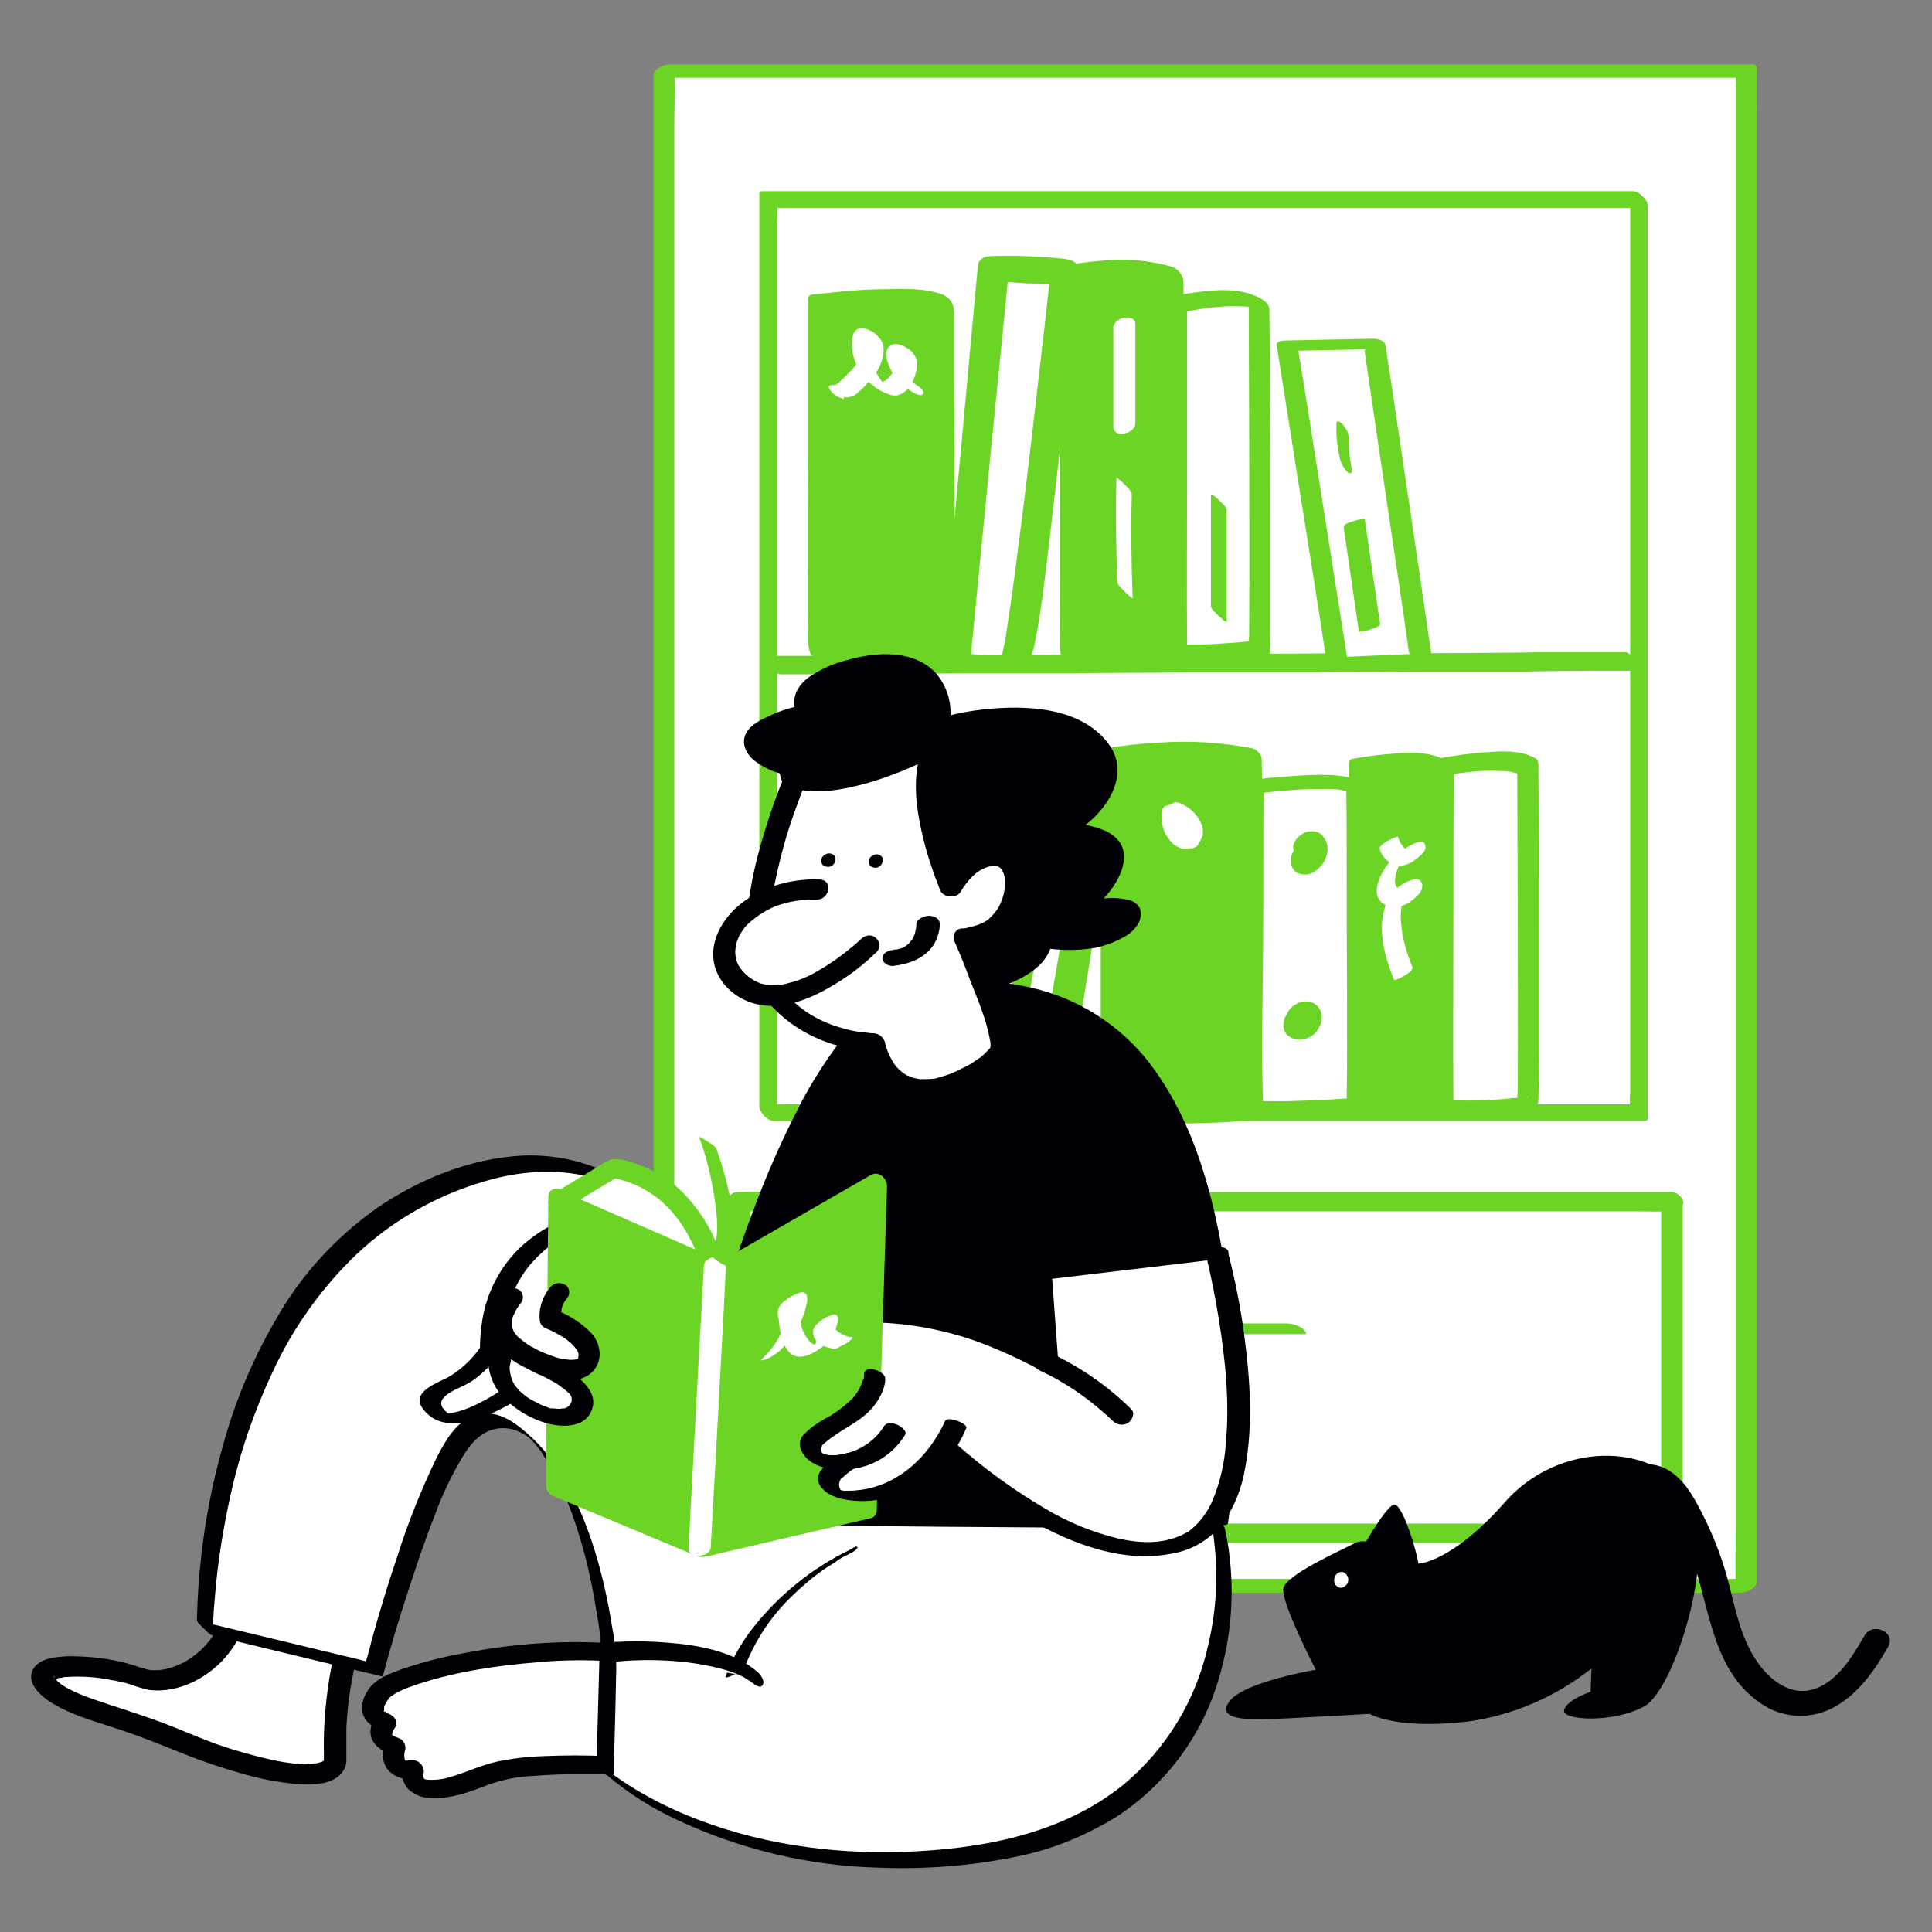 <?xml version="1.0" encoding="UTF-8"?>
<svg id="AHxyVof690" xmlns="http://www.w3.org/2000/svg" version="1.1" xmlns:xlink="http://www.w3.org/1999/xlink" viewBox="0 0 429.5 429.5">
  <rect x="0" y="0" width="429.5" height="429.5" fill="#808080" stroke="none"/>
  <!-- Generator: Adobe Illustrator 29.3.1, SVG Export Plug-In . SVG Version: 2.1.0 Build 151)  -->
  <defs>
    <style>
      .st0 {
        fill: #fff;
      }

      .st1 {
        fill: #6bd425;
      }

      .st2 {
        fill: #000005;
      }
    </style>
  </defs>
  <g id="book">
    <rect class="st0" x="147.6" y="15.8" width="240.6" height="336.7"/>
    <path class="st1" d="M389.5,14.3h-230.9c-3.1,0-6.3,0-9.4,0h-.4c-1,0-3.5,1-3.5,2.3v323.1c0,4.4-.1,8.7,0,13.1v.6c0,.6.6.7,1.1.7h230.8c3.1,0,6.3.1,9.4,0h.4c1,0,3.5-1,3.5-2.3V28.7c0-4.4.1-8.7,0-13.1v-.6c0-1.7-4.6,0-4.6,1.6v323c0,4.4-.2,8.8,0,13.1v.6l3.5-2.3h-237c-1.1-.1-2.2-.1-3.2,0h-.4l1.1.7V28.7c0-4.3.2-8.7,0-13.1v-.6l-3.5,2.3h230.8c3.1,0,6.3,0,9.4,0h.4c1.2,0,2.4-.7,3.2-1.6.6-.8.3-1.4-.7-1.4Z"/>
    <rect class="st0" x="164.5" y="267.1" width="207.3" height="73.7"/>
    <path class="st1" d="M371.3,265h-198.9c-2.7,0-5.4-.1-8.1,0h-.4c-.9,0-2,.7-2,1.7v73.7c.1,1.5,1.3,2.7,2.8,2.6h198.9c2.7,0,5.4.1,8.1,0h.4c.9,0,2-.7,2-1.7v-73.7c0-1.3-1-2.4-2.2-2.6-1-.2-2.6.3-2.6,1.6v73.7l2-1.6h-198.9c-2.7,0-5.4-.1-8.1,0h-.4l2.9,2.6v-73.7l-2,1.7h198.9c2.7,0,5.4.1,8.1,0h.4c1.1,0,1.9-.8,2-1.8v-.4c-.4-1.3-1.6-2.1-2.9-2.1Z"/>
    <path class="st1" d="M248.8,296.6h41.1c1.1,0-.1-1.1-.4-1.3-1-.7-2.1-1-3.3-1.1h-41.1c-1.1,0,.1,1.1.4,1.3,1,.7,2.2,1.1,3.3,1.1h0Z"/>
    <rect class="st0" x="170.8" y="44.4" width="193.6" height="203"/>
    <path class="st1" d="M363.1,42.5h-193.5c-.2,0-.8,0-.8.4v203c0,1.3,1.8,3.3,3.2,3.3h193.5c.3,0,.8-.1.8-.5V45.9c-.1-1.1-.8-2.1-1.7-2.7-.3-.2-2.2-1.2-2.2-.2v200c-.1.9-.1,1.8,0,2.7v.3l.8-.5h-185.8c-2.5,0-5-.1-7.5,0h-.3l3.2,3.3V48.8c.1-.9.1-1.8,0-2.7v-.3l-.8.4h193.5c1.1,0,.8-1.1.4-1.7-.5-.7-1.7-2-2.8-2Z"/>
    <path class="st0" d="M172.3,147.8c3.7,0,186.5-.9,190.2-.9"/>
    <path class="st1" d="M173.6,149.9h20c0-.1,20.3-.2,20.3-.2h24.7c0-.1,26.8-.2,26.8-.2h27.1c0-.1,25.3-.2,25.3-.2h21.6c0-.1,15.8-.2,15.8-.2h8.7c1,0,0-1.8-.2-2.1-.5-.7-1.4-2-2.4-2h-20c0,.1-20.3.2-20.3.2h-24.7c0,.1-26.8.2-26.8.2h-27c0,.1-25.3.2-25.3.2h-21.6c0,.1-15.8.2-15.8.2h-8.7c-1,0,0,1.8.2,2.1.4.7,1.3,2,2.3,2h0Z"/>
    <path class="st1" d="M181.4,67.7s21.6-2.8,28.6,0c0,0,.6,76.1,0,76.6s-28.4,1.4-28.6.6,0-77.2,0-77.2Z"/>
    <path class="st1" d="M182.4,70c7.3-1,14.6-1.4,21.9-1.1,2.1,0,4.2.4,6.3,1.1l-2.3-3.2v10.2c.2,7.7.2,15.4.2,23.1v25.2c0,5.5.1,10.9-.1,16.4v.9c0-.8.1,0,0,.1h0c-.2,0,.5-.7.6-.6-.3,0-.7,0-1,.1-3.3.3-6.7.4-10,.5-4.2.1-8.4.2-12.5.2h-3.2c-.3,0-.9-.1-.4,0h-.5q-.1-.1-.2-.1h-.1c.4-.1,1.2,1.2,1.2,1.3.2.3,1.1,1.3,1,1.6v-.2c0-4.3-.1-8.6-.1-12.9v-24.3c0-8.2,0-16.4.1-24.7v-14.9c-.1-1.3-.8-2.4-1.9-3-1-.5-1.7,0-1.7,1.1v34.4c-.1,8.5-.1,17.1-.1,25.6s0,10.7.1,16c0,2,.8,4.2,3.1,4.5,3.3.3,6.6.3,9.9.1,4.3-.1,8.6-.2,12.9-.4,1.4-.1,2.9-.1,4.3-.3.8-.1,1.7-.1,2-1,.2-1.3.3-2.6.2-3.9,0-2.6.1-5.3.1-7.9v-24.2c0-8.5,0-16.9-.1-25.4v-14.9c-.1-.2-.1-.5-.1-.7-.1-1.4-1-2.6-2.4-3.2-4-1.5-8.8-1.3-13-1.2-4.4,0-8.8.4-13.2.9-1,0-1.9.2-2.9.3-2.1.3,0,4.7,1.9,4.5Z"/>
    <path class="st0" d="M220.2,59.5s17.3,0,17.3,1.1-8.1,84.3-10.4,85.3-15.1,0-15.1,0l8.2-86.4Z"/>
    <path class="st1" d="M219.7,61.6c4,0,8,0,12,.3,1.1,0,2.2,0,3.2.2h.6c.6.2-.3,0,0,0,.1,0,.2,0,.4,0,0,0,.1,0,.1,0-.4,0-.7-.7-.8-.8-.3-.5-.5-.5-.4-1.1v.2c0,.3,0,.6-.1.9-.6,6.8-1.3,13.7-2,20.5-1.1,10.7-2.2,21.3-3.5,32-1,8.7-2,17.5-3.4,26.1-.2,1.2-.4,2.3-.7,3.5-.1.4-.2.8-.3,1.1s0-.1,0-.1c0,.1-.1.2-.1.3.5-.8.4-.6.3-.4.3-.3.6-.5,1-.7h-.2c.4,0,.4,0,0,.1h-.8c0,.1-.4.1-.4.1-.4,0,.4,0,0,0h-3c-2.7,0-5.3-.2-8-.4h-1.4c0-.1,1.9,2.2,1.9,2.2l.8-8.6,2-20.7,2.3-24.9,2-21.5c.3-3.5.7-7,1-10.5v-.2c.3-3-4.5-2.9-4.8-.2l-.8,8.6-1.9,20.7-2.3,24.9-2,21.5c-.3,3.5-.7,7-1,10.5h0c-.1,1.2.6,2.2,1.7,2.3h.2c4.7.5,9.5.6,14.2.3,1.6-.2,3.1-.7,3.8-2.2.4-.9.6-1.9.8-2.9,1.6-8,2.4-16.2,3.4-24.3,1.3-11.1,2.6-22.2,3.7-33.4.8-7.6,1.6-15.3,2.3-22.9,0-.6.1-1.2.2-1.8.2-2.2-1.7-2.6-3.5-2.8-4.8-.5-9.7-.7-14.5-.6h-1c-1.3,0-2.5.8-2.9,2-.2,1,.5,2.1,1.6,2.2,0,.3.2.3.3.3Z"/>
    <path class="st0" d="M221.7,60.7s11,1.2,14.3,0c0,0-9.6,85.9-11.2,86.5s-11.4.3-11.4-.9,8.3-85.6,8.3-85.6Z"/>
    <path class="st1" d="M222.2,62.5c2.1.2,4.1.4,6.2.5,3,0,6.3.4,9.1-.6l-3.9-2.3c-.3,3-.7,6.1-1,9.1-.8,7.2-1.7,14.5-2.5,21.7-1,8.6-2,17.2-3.1,25.8-.9,7.1-1.8,14.3-2.9,21.4-.3,2.1-.6,4.3-1.1,6.4-.1.3-.1.6-.2,1s.1-.4,0,0c0,.1-.1.2-.1.3s-.2.3-.1.3c.1-.1.2-.2.2-.3l.3-.2s.4,0,.2-.1c-.4,0-.7.1-1,.1-2.1.1-4.2.1-6.3-.2h-.7c-.1-.1-.7-.2-.4-.2s-.3-.1-.4-.1c-.5-.1,0,0,0,0,.2.1,1.4,1.3,1.2,1.7h0c.2-1.3.3-2.6.4-3.9.6-6.1,1.2-12.3,1.8-18.4.8-8.5,1.7-17,2.5-25.5.8-8,1.6-16,2.4-23.9.4-4.4.9-8.8,1.3-13.2v-.6c.3-2.1-4.4-3.7-4.6-1.3l-1,9.7c-.7,7.6-1.5,15.2-2.3,22.8-.9,8.8-1.7,17.6-2.6,26.3-.7,6.9-1.3,13.8-2,20.7-.2,1.7-.3,3.5-.5,5.2-.1.4-.1.8,0,1.3.5,2.3,3.8,2.7,5.7,2.9,2.3.3,4.7.4,7,.2,1.1,0,2.8,0,3.4-1.1.5-1.3.8-2.6.9-4,1.1-6.1,1.8-12.3,2.6-18.4,1.1-8.6,2.2-17.3,3.2-25.9,1-8.1,2-16.2,2.9-24.3l1.5-13.5c0-.2,0-.4.1-.6.2-1.8-2.6-2.8-3.9-2.3h-.3c.2,0,.1,0,0,0-.3,0-.6,0-.8,0-.7,0-1.3,0-2,.2-1.4,0-2.9,0-4.4,0-1.9,0-3.8-.2-5.6-.4-1,0-2.1.5-1.8,1.6.3,1.2,1.3,1.9,2.6,2Z"/>
    <path class="st1" d="M237.4,61.3s13.7-3.3,23.9,0c0,0,.3,82.9,0,84.1s-24.2,1.5-23.9.4,0-84.5,0-84.5Z"/>
    <path class="st1" d="M238.7,63.4c7.5-1.8,16.1-2.4,23.5,0l-2.6-3.4v34.7c.1,9,.1,18,.1,27.1s0,12.8-.1,19.2v2.8c0,.4-.1.2,0-.1s.1-.2.1-.2c0,0,.3-.1,0,0s-.4.1-.6.1c-.7.1-1.3.2-2,.2-1.9.2-3.9.3-5.8.3-4.1.2-8.2.2-12.3,0-.6,0-1.1-.1-1.7-.2-.4,0-.5-.2-.1,0-.2-.1.5.3.4.2s1.6,3.2,1.6,3.2c0-.1.1-.3.1-.4v-1.1c.1-5.3.1-10.6.1-16v-26.2c0-8.6,0-17.2-.1-25.8v-15.1c-.1-1.2-.7-2.3-1.8-3-.6-.4-1.9-.9-1.9.3v10.8c0,8.3,0,16.6.1,24.8v27.4c0,6.3,0,12.6-.1,18.9v2.5c0,.2.1-.3.1-.3-.1.7.1,1.4.4,2,.8,1.4,2.4,2.3,4.1,2.3,1.9.2,3.7.2,5.6.2,4.4,0,8.8,0,13.1-.4,1.1-.1,2.8,0,3.7-.6.5-.3.5-.8.5-1.3.3-4.9.1-9.8.1-14.6v-26.4c0-8.8,0-17.6-.1-26.5v-16.1c-.1-1.6-1.2-2.9-2.6-3.4-5.2-1.5-10.6-1.9-16-1.3-2.8.2-5.6.6-8.3,1.2-1.8.5.9,4.6,2.5,4.2Z"/>
    <path class="st0" d="M261.5,67.7s13.6-2.8,18,0c0,0,.4,76.1,0,76.6s-17.9,1.4-18,.6,0-77.2,0-77.2Z"/>
    <path class="st1" d="M263.4,69.3c2.2-.4,4.4-.8,6.6-1,1.9-.2,3.7-.3,5.6-.2.8,0,1.6,0,2.5.2l.9.2c.1,0,.2,0,.4,0-.4,0,.3.2-.2-.2l-1.6-1.9c0,10.2.1,20.4.1,30.5s.1,28.1,0,42.1v2.5c-.1.4-.1.9,0,1.3h0c-.2,0,.2,0,.2-.3,0,.1-.5.1-.7.1-1.6.2-3.2.3-4.8.4-3.7.3-7.3.4-11,.2h-.4q.3,0,.1,0h-.2c1.2.5,3.2,0,3,2.5v-1.8c-.1-13,0-26,0-38.9v-35.8c.1,0,.1-.6.1-.6,0-1.4-4.3-3.6-4.3-2.2v62.1c0,4.9-.2,9.8.1,14.6.2,1.3,1.1,2.3,2.3,2.8,1.4.6,2.9.8,4.5.7,4.2,0,8.4-.2,12.6-.6.7-.1,2.5.1,3-.6.2-.3.1-.9.1-1.2.1-2,.1-4,.1-6v-23c0-8.9,0-17.9-.1-26.8,0-6,0-12-.1-18v-1.6c-.1-1.7-2.2-2.7-3.6-3.2-4.5-1.8-10.1-1-14.9-.3-1.2.2-2.4.4-3.6.6-1,.2.6,1.8.8,2,.5.9,1.5,1.3,2.5,1.3Z"/>
    <path class="st0" d="M224,167.2s22.6.1,22.6,1-10.6,77.8-13.5,78.7-19.7,0-19.7,0l10.6-79.7Z"/>
    <path class="st1" d="M224.4,168.8c3.7,0,7.5.1,11.2.2,2.6.1,5.1.1,7.7.3h.8c0,.1-.2.1-.2.1h.3c.4,0,.7.1,1.1.1s.7.2.1,0c-.3-.1-1.6-1.3-1.3-1.6-.2.2-.2,1.4-.2,1.7-.2,1.2-.3,2.4-.5,3.7-.6,4-1.1,8-1.7,12-1.6,10.8-3.2,21.6-5,32.4-1.4,8.5-2.6,17.2-4.9,25.5-.1.5-.3,1.1-.5,1.6l-.2.6c.2-.5,0-.1-.1.1-.1.1-.1.2-.2.3h-.1c0-.1.4-.3.6-.4s.6-.1.2-.1-.3,0-.5.1c-.6.1.3,0-.2,0h-.9c-5.3.3-10.6.2-15.9-.2h-1.3c0-.1,2.9,2,2.9,2l3.6-27.1,5.7-42.8,1.3-9.8c.3-2.2-4.6-3-4.9-.8l-3.6,27.1-5.7,42.9-1.3,9.8c-.2,1.5,1.8,2,2.9,2.1,4.6.3,9.3.4,14,.4s2.6,0,3.9-.1c1,0,2-.2,3-.5.9-.5,1.4-1.4,1.6-2.4.9-2.9,1.6-5.8,2.1-8.8,1-4.8,1.8-9.6,2.6-14.5,1.9-11.3,3.6-22.6,5.3-34,.7-4.4,1.3-8.8,1.9-13.1.3-2.2.7-4.4.9-6.6.1-1.7-1.5-2.3-2.9-2.6-2.2-.3-4.4-.5-6.6-.5-5-.2-10-.3-14.9-.3h-1c-1,0-2.3.6-2,1.7s2,1.5,2.9,1.5Z"/>
    <path class="st0" d="M226,168.3s14.4,1.1,18.7,0c0,0-12.5,79.3-14.6,79.8s-15,.3-15-.8,10.9-79,10.9-79Z"/>
    <path class="st1" d="M226.4,170.6c2.6.2,5.2.3,7.9.4,3.7.1,7.7.4,11.3-.4l-2.9-3.1c-1.6,9.9-3.2,19.8-4.8,29.7-2.4,14.5-4.7,28.9-7.9,43.3-.3,1.8-.8,3.5-1.3,5.2-.1.2-.2.4-.2.7-.1.4.4-.4,0,0s.5-.4.3-.3c.2-.1.5,0,.3-.1s-.6.1-.7.1c-.9.1-1.5.1-2.3.1-2.2,0-4.4,0-6.5-.2-.9-.1-1.8-.1-2.7-.2l-1-.2h-.2q.3.1.1,0c-.1.1-.8-.6.1.1,3,2.4,1.1,3.4,1.3,2.3,0-.2,0-.4.1-.6.1-.6.2-1.3.2-2,1.8-13.5,3.7-26.9,5.6-40.4,1.6-11.8,3.3-23.5,4.9-35.3v-.6c.4-2.3-3.5-4.7-3.9-1.6s-.9,6.2-1.3,9.4c-1,7.3-2,14.5-3,21.8-1.2,8.3-2.3,16.5-3.5,24.8-.9,6.2-1.7,12.5-2.6,18.7-.2,1.4-.4,2.7-.5,4.1-.3,3.8,4.1,4.1,6.9,4.3,2.2.2,4.4.2,6.7.2s2,0,2.9-.1c.6,0,1.3-.1,1.9-.4,1-.6,1.3-2.3,1.5-3.3,1.5-5.5,2.4-11,3.4-16.6,1.5-8.1,2.9-16.3,4.3-24.4,1.3-7.7,2.6-15.4,3.8-23.1.7-4.3,1.4-8.7,2.1-13,0-.2.1-.4.1-.6.2-1.4-1.4-3.5-2.9-3.1-3.4.8-7.1.5-10.6.4-2.5-.1-5.1-.2-7.6-.4-2.9-.4-1.5,4.3.7,4.4Z"/>
    <path class="st1" d="M246.6,168.9s17.9-3.1,31.2,0c0,0,.4,76.6,0,77.6s-31.6,1.4-31.2.4,0-78,0-78Z"/>
    <path class="st1" d="M247.4,171.2c3.3-.5,6.6-.9,10-1.1,6.6-.4,13.5-.4,20,1l-1.9-2.4c0,4.6,0,9.1.1,13.7,0,9.8.1,19.6.1,29.4v26.8c0,2.3,0,4.6-.1,6.9v.4c0-.2.1-.6,0-.3h0c.2-.4.5-.9.9-1.2-.2.1.6-.1.3-.1-.5,0-1,.1-1.4.2h-1c0,.1-.5.1-.5.1h-.3c-4.7.3-9.5.4-14.2.4s-7.8.1-11.7-.3c-.5,0-.5-.1-.1,0-.6-.2.7.5.8.5l.7,1.1c.1.1-.3,2.9.1,1.1h0c0-.4.1-.8.1-1.1v-26c0-14,0-27.9-.1-41.8v-9.6c0-2.9-4.7-3.4-4.7-.3v10.9c.1,8.3.1,16.5.2,24.8v26.2c0,5.2,0,10.3-.1,15.5,0,.8.1-.4,0,0h0c.2-.5.1-.5,0,.1-.1.4,0,.8.1,1.2.5,1.7,2.2,2,3.7,2.2,3.4.3,6.9.3,10.3.3s8.8-.1,13.1-.3c1.7-.1,3.4-.2,5.1-.4,1.1,0,2.1-.3,3-.9,1-1,.7-3.1.7-4.4,0-2.6.1-5.2.1-7.9v-24.6c0-8.7,0-17.5-.1-26.2,0-5.2,0-10.3-.1-15.5v-.8c-.1-1.1-.9-2-1.9-2.4-7-1.4-14.1-1.8-21.2-1.3-3.8.2-7.5.6-11.2,1.2-3.4.8-1.6,5.4,1.2,4.9Z"/>
    <path class="st0" d="M278.1,174.8s17.8-2.6,23.6,0c0,0,.5,70.3,0,70.7s-23.3,1.3-23.6.6,0-71.3,0-71.3Z"/>
    <path class="st1" d="M278.7,176.5c3-.4,6.1-.7,9.2-.9,2.4-.2,4.8-.2,7.2-.2s2.3.1,3.4.3c.6.1-.1,0,.4.1h.6c0,.1.6.3.6.3.4.1-.3-.1.3.1l-1.1-1.5c.1,10,.1,20,.1,29.9s.2,25.8,0,38.7v2c-.1-.4.8-1.1,1.3-1.2-.3.1.8-.1.2,0-2.9.2-5.8.4-8.7.5-1.9.1-3.8.1-5.8.2h-2.1c.6,0-.2,0-.2,0h-4.8c-.6,0-.4-.1,0,0,.6.2,1.5,1.1,1.5,1.5v-.5c-.4-11.7-.1-23.4,0-35s0-23.4.1-35v-.6c0-2.3-5-2.6-5-.4,0,10.4,0,20.7-.1,31.1,0,12.9-.1,25.8,0,38.6v1.3c.1,1.2.9,1.8,2,2.1,1.2.2,2.4.3,3.6.3h5.6c3.9-.1,7.8-.2,11.6-.4,1.6-.1,5.4.2,5.7-2,.1-1.2.2-2.4.1-3.6v-30c0-12.1-.1-24.2-.2-36.3v-.6c0-.7-.5-1.3-1.1-1.5-4.7-2-10.5-1.6-15.4-1.3-3.4.2-6.7.5-10,1-1,.1-2.2.7-1.9,1.9s1.9,1.2,2.9,1.1Z"/>
    <path class="st1" d="M302,170.3s14.1-2.7,18.7,0c0,0,.4,75,0,75.4s-18.5,1.4-18.7.6,0-76,0-76Z"/>
    <path class="st1" d="M303.4,172.1h.6c0-.1.3-.1.3-.1.4-.1-.3,0,0,0h1c1.7-.4,3.3-.6,5-.7,2-.2,3.9-.3,5.9-.2.8,0,1.5.1,2.3.3.2,0,.5.1.7.1-.3-.1,0,0,.1.1l.5.2c.5.2-.4-.2.1.1l-1.5-2.2c0,10.1.1,20.2.1,30.3s.1,27.6,0,41.4v2.4c-.1.4-.1.8,0,1.2h0c-.2-.3.8-.8.7-.8-.4.2.4,0,0,0h-.8c-1.7.3-3.3.4-5,.5-3.6.2-7.3.4-10.9.2-.5,0,.5.1.1,0h-.2c-.2.1-1-.3.1.1.8.5,1.4,1.2,1.9,1.9-.1-.3,0,.6,0,.3v-1.4c-.1-12.8,0-25.6,0-38.5s0-23.6.1-35.4v-.6c-.1-1.2-.9-2.2-2.1-2.5-.7-.3-2.5-.4-2.5.8l-.3,31.2c0,13.9-.1,27.9,0,41.8-.1,1.1-.1,2.3.1,3.4.7,3.4,6.4,2.6,8.8,2.6,3.8-.1,7.6-.2,11.4-.6.9-.1,2.5,0,3-.9.2-.4.2-.8.2-1.2.2-4.6.1-9.2.1-13.8v-23.5c0-12.2,0-24.5-.1-36.7v-.6c-.1-1-.6-1.8-1.5-2.2-3.7-2.1-8.5-1.9-12.5-1.5-2.8.2-5.6.6-8.4,1.1-1.2.2-.9,1.7-.4,2.4.7.7,1.9,1.2,3.1,1Z"/>
    <path class="st0" d="M200.2,166.6s22.6.1,22.6,1-10.6,77.8-13.6,78.7-19.7,0-19.7,0l10.7-79.7Z"/>
    <path class="st1" d="M199.7,167.8c3.7,0,7.4.1,11.2.2h3.6c1.2.1,2.4.2,3.6.3.9,0,1.7.2,2.6.2s-.1-.1-.1,0,.2.1.3.1c-.2-.1-.5-.3-.6-.5.1.1.1-.2,0-.1v1.4c-.2,1.2-.4,2.4-.6,3.6-.5,4-1.1,7.9-1.7,11.9-1.6,10.8-3.2,21.6-4.9,32.4-1.4,8.6-2.6,17.3-4.9,25.7-.2.9-.5,1.9-.9,2.8-.1.1-.1.2-.2.4.2-.4.2-.2,0,0,.2-.2,1.5-.8,1.2-.7s.6,0,.1,0-.6.1-.1,0h-.9c-5.2.3-10.4.2-15.6-.1h-1.2c0-.1,1.4,1,1.4,1l3.6-27.1,5.7-42.8,1.3-9.8c.2-1.9-4.7-1.3-4.9.2l-3.6,27.1-5.7,42.8-1.3,9.8c-.1.8.7,1.1,1.4,1.1,4.8.3,9.6.5,14.3.4,2.4,0,5,.1,7.3-.6,1.1-.3,2-1.2,2.3-2.3.9-2.8,1.6-5.8,2.1-8.7,1-4.8,1.8-9.6,2.6-14.4,1.9-11.3,3.6-22.6,5.3-33.9,1-6.7,2-13.4,2.8-20.2.1-1.3-1-1.5-2.1-1.7-2-.3-4.1-.4-6.1-.4-5.1-.2-10.2-.3-15.3-.3h-1c-.8,0-2.6.4-2.9,1.3s1.3.9,1.9.9Z"/>
    <path class="st0" d="M202.1,167.8s14.4,1.1,18.7,0c0,0-12.5,79.3-14.6,79.8s-15,.3-15-.8,10.9-79,10.9-79Z"/>
    <path class="st1" d="M200.9,169.3c2.7.2,5.3.3,8,.4,3.9.1,8,.3,11.8-.6l-2.2-.7c-1.6,9.9-3.2,19.8-4.8,29.7-2.4,14.6-4.7,29.2-7.9,43.7-.2,1-.4,2-.7,3-.1.4-.2.8-.3,1.2s.1-.3-.1.2c-.1.2-.1.3-.2.5s-.2.4-.2.7c-.2.5-.1.2,0,0,.5-.6,1.2-1,2-1.2.7-.2.4-.1.2,0s-.6.1-.9.1c.4,0-.6,0-.8,0h-1.6c-2.2,0-4.4,0-6.5-.2-.8-.1-1.7-.1-2.2-.2l-.8-.2c-.4-.1,0,0,0,0h-.1c.1,0,.2.2.2.3.1-.1.1-.7.1-.8.1-.6.2-1.3.2-2,1.8-13.5,3.7-26.9,5.6-40.4,1.6-11.7,3.3-23.5,4.9-35.3v-.6c.3-1.7-4.3-.3-4.5,1.4l-1.3,9.4c-1,7.3-2,14.5-3.1,21.8-1.1,8.3-2.3,16.5-3.4,24.8-.9,6.2-1.7,12.5-2.6,18.7-.2,1.3-.5,2.7-.5,4.1s.3,1.1,1.1,1.4c1.7.5,3.5.7,5.2.7,2.2.1,4.4.2,6.6.1,1.8,0,3.9,0,5.5-1,1.4-.9,1.7-2.5,2.1-4,1.4-5.4,2.4-11,3.4-16.5,1.5-8,2.9-16.1,4.2-24.1,1.3-7.7,2.6-15.4,3.8-23.1.7-4.3,1.4-8.7,2.1-13,0-.2.1-.4.1-.6.2-1.1-1.7-.8-2.2-.6.7-.2-.3,0-.5.1-.4.1-.8.1-1.2.1-.6.1-1.4.1-2.2.1-2.1,0-4.1,0-6.2-.1-2.5-.1-5-.2-7.4-.4-1.2,0-2.4.5-3.2,1.5-.9.8-.5,1.5.5,1.6Z"/>
    <path class="st0" d="M320.9,170.5s14.1-2.7,18.7,0c0,0,.4,75,0,75.4s-18.5,1.4-18.7.6,0-76,0-76Z"/>
    <path class="st1" d="M320.8,172.5c2.4-.5,4.8-.8,7.2-1,1.9-.2,3.7-.2,5.6-.1.8,0,1.6.1,2.4.2.4.1.7.2,1.1.3.3.1.6.2.8.3l-.6-1.3c0,10.1.1,20.2.1,30.3s.1,27.6,0,41.4c-.1,1.2-.2,2.4-.1,3.5h0c.1-.9.8-1.8,1.8-2.1,1.1-.5.6-.1.4-.1-.5,0-1,.1-1.5.2h-.5c-.6.1.5,0-.1,0h-1.2c-.9.2-1.9.2-2.8.3-3.5.3-7.1.3-10.7.2-.2,0-.4,0-.6-.1.7.1.4.1.2,0,.2.1.4.3.6.5.1.2.2,1,.2.7v-1.4c-.1-12.8,0-25.6,0-38.4s0-23.6.1-35.4v-.6c0-2.9-4.6-1.4-4.6.9v31.2c-.1,13.9-.2,27.9-.1,41.8-.1,1.2-.1,2.3.1,3.5.3,1.3,1.9,1.3,2.9,1.4,1.6.1,3.3,0,5,0,3.8-.1,7.7-.2,11.5-.7,2.1-.2,3.9-1.2,4-3.5.2-4.6.1-9.2.1-13.8v-23.5c0-12.2,0-24.5-.1-36.7v-.6c0-.5-.2-1-.6-1.3-3.5-2-8.1-1.6-11.9-1.3-2.8.2-5.6.6-8.4,1.1-1.3.2-2.2,1.2-2.5,2.4,0,1.4,1.1,1.9,2.2,1.7Z"/>
    <path class="st0" d="M260.9,177s-7.3,2-4.1,9.1,11,3.9,12.5-.9-5.4-9.8-8.4-8.2Z"/>
    <path class="st1" d="M262,175.4c-2.5.7-4.7,2.1-6.4,4-1.2,1.3-1.8,3-1.8,4.8.1,2.1.9,4.1,2.3,5.6,2.9,3.1,7.2,2.3,10.5.2s6.1-5.8,4.5-9.7c-.9-1.9-2.3-3.4-4.1-4.4-1.9-1.1-4.2-1.2-6.1-.2-.7.4-2.2,1.3-2.1,2.3s1.8.3,2.1.1h-.3c.3,0-.2.2-.2.2,0,0,.7,0,.1,0h.9c-.3,0,.2,0,.2.1h.5c.3.2.7.4,1,.5,1.3.7,2.5,1.7,3.3,3,.4.6.7,1.2.9,1.9.1.4.1.7.1,1.1v.5c0,.1,0,.3-.1.4-.1.3-.2.6-.4.9s.2-.3,0,.1l-.3.5c0,.1-.1.1-.1.2-.2.2.1,0,.1-.1,0,.1-.3.3-.3.4h-.1c-.2.3.4-.2.2,0l-.4.4c-.3.3.5-.4,0,0h-.2c-.2.3,0,0,.2,0-.1,0-.3.2-.4.2-.4.2.5-.2-.1,0-.1.1-.3.1-.5.2,0,0,.5-.1.1,0h-.7c0,.1-.1.1-.1.1.3,0-.1,0-.1,0h-1.1c-.2,0,.2,0,0,0s-.4-.1-.5-.1c-.6-.2-1.2-.5-1.7-.9-1.3-1.2-2.2-2.7-2.5-4.4-.2-.7-.2-1.5-.2-2.2s.1-.5,0-.2c0-.1.1-.3.1-.4s.1-.3.1-.4.3-.5,0-.1l.2-.4c0-.1.1-.1.1-.1.2-.3-.3.4-.1.1l.3-.3c.4-.4-.4.4,0,0l.3-.2c-.6.6-.3.2-.1.1l.3-.2c-.8.5-.4.2-.1.1h.3c.4-.3-.2,0-.2,0l.5-.2h.3c.3-.2-.6,0-.4,0,1.2-.3,2.2-1,2.9-2,.6-1,.3-1.7-.7-1.4Z"/>
    <path class="st0" d="M303.7,78.4s-11,.9-14.3,0c0,0,9.6,66,11.2,66.4s11.5.2,11.5-.7-8.4-65.7-8.4-65.7Z"/>
    <path class="st1" d="M303,76.3c-1.9.2-3.8.3-5.6.3s-2.8,0-4.2,0c-.7,0-1.3,0-2,0h-.9c-.6-.2.4,0-.3-.2-1.1-.3-3.3,0-3.1,1.8,1.2,8.5,2.5,16.9,3.8,25.4,1.9,12.3,3.7,24.7,6.2,37,.2,1.4.6,2.7,1,4,.9,2.4,3.2,2.5,5.5,2.5s3.9-.1,5.8-.2c1.4-.1,3.3-.1,4.5-1s.8-2.1.7-3.3c-1.3-11.1-2.8-22.2-4.2-33.3l-3.9-30.2v-.5c-.3-1.3-1.3-2.2-2.6-2.3-1,0-2.6.6-2.4,1.9,1.1,8.2,2.1,16.4,3.2,24.6,1.5,12,3.1,24,4.6,36,.2,1.4.4,2.8.5,4.2,0,.3,0,.5.1.8-.3-.1.7-1.3.9-1.4-.4.2.5-.1-.2.1s-1.4.2-2.2.3c-1.6.1-3.3.2-4.9.1-.7,0-1.3-.1-2-.1h-.3c-.5,0,.6.2.2,0,.6.2,1,.5,1.4,1,0,0,.2.7.1.1-.1-.2-.1-.4-.2-.6-.2-.6-.3-1.3-.5-2-.5-2-.8-4-1.2-6,0-.2-.1-.8-.1-.6s-.1-.6-.1-.8l-.4-2.1c-.3-1.5-.5-3-.8-4.5-1.1-6.6-2.1-13.2-3.2-19.8-1-6.1-1.9-12.3-2.8-18.4-.5-3.4-.9-6.8-1.5-10.2,0-.2,0-.3-.1-.5l-3.1,1.8c3,.8,6.3.6,9.4.4,2.1,0,4.1-.2,6.2-.3,1,0,1.8-1,1.7-2,0,0,0-.3-.1-.4-.3-1-1.6-1.7-2.9-1.5Z"/>
    <polyline class="st0" points="297 146.1 286.1 76.9 305.7 76.5 315.8 145.3"/>
    <path class="st1" d="M299.5,146.3l-3.7-23.4-5.9-37.2-1.4-8.6-1.9.9,19.5-.4-3-1.4,3.4,23.2,5.5,37,1.2,8.5c.3,1.7,5.2,1.8,5,.5l-3.4-23.2-5.5-37-1.3-8.5c-.2-1.2-2.1-1.4-3-1.4l-19.3.4c-.4,0-2,.2-1.9.9l3.7,23.4,5.9,37.2,1.3,8.5c.3,1.7,5.2,1.8,5,.5h-.2Z"/>
    <path class="st0" d="M247.5,72.9v22c0,2.6,4.9,1.6,4.9-.8v-22c0-2.6-4.9-1.6-4.9.8Z"/>
    <path class="st0" d="M248.2,106.2c-.2,7.7-.1,15.5.2,23.2,0,.7,1.1,1.5,1.5,2,.4.4.8.8,1.3,1.2.2.2.4.3.6.4-.3-7.7-.4-15.4-.2-23.2,0-.6-1.1-1.6-1.5-2s-.8-.8-1.3-1.2c0,0-.6-.5-.6-.4h0Z"/>
    <path class="st0" d="M187.6,88.3c1.1.2,2.3-.2,3.1-1,.9-.7,1.7-1.6,2.4-2.4,1.6-1.6,2.7-3.5,3.2-5.7.2-1,.2-2-.1-3-.8-1.5-2.1-2.7-3.8-3.1-1-.4-2.1,0-2.6.9-.4,1-.5,2-.4,3,.1,2.1.8,4.1,2.1,5.9,1.5,2.3,3.8,4.1,6.5,4.9,2.5.7,4.4-1.6,5.2-3.7.4-1.1.7-2.2.7-3.3-.1-1.4-1-2.7-2.2-3.4-1.1-.7-3.1-1.5-4.2-.2-.8,1-.5,2.4-.1,3.5.9,2.7,2.8,4.9,5.2,6.3.5.3,2.1,1.3,2.6.6s-1.2-1.9-1.6-2.1l-.4-.3c.4.2,0,0,0,0-.2,0-.3-.3-.4-.4-.4-.5-.7-1-.9-1.5-.3-.6-.4-1.3-.4-2s0-.7.2-1,.4-.4.6-.6l-2.7-1.5h0v.6c0,.4,0,.8-.1,1.2-.1.7-.3,1.5-.7,2.1-.3.7-.7,1.3-1.2,1.8-.2.3-.5.5-.8.7-.1,0-.3.2-.4.2-.2.2-.3,0-.1.2l.4.2h-.2c.2.2,0,0-.1-.2-.3-.2.2.2-.1,0-.1,0-.2-.2-.3-.3-.3-.4-.6-.8-.9-1.3-.7-1.2-1-2.5-1.1-3.8-.1-.7,0-1.3.1-2,0-.3.1-.5.2-.7.5-.9,1.1-.2-.8-1.3-1.8-1-1.4-1.1-1.2-.3v1c0,.7-.2,1.5-.5,2.2-.7,1.5-1.6,2.9-2.8,4.1-.6.6-1.2,1.2-1.8,1.8-.4.3-1.2,1.3-1.9,1.2-.3,0-.8,0-1,.2s.1.7.3,1c.7,1,1.8,1.6,3,1.9v-.3Z"/>
    <path class="st0" d="M306.7,188.6c.5,2.2,2.5,3.8,4.7,3.9,1.3-.2,2.5-.7,3.5-1.6.8-.6,2.1-1.6,2-2.7-.2-2.9-5.4,1-6.1,1.6-1.9,1.5-3.3,3.5-4.2,5.7-.9,2.4-.9,4.7,1.7,5.8s5.2-.5,6.9-2.3c.7-.6,1-1.4,1-2.3-.1-.8-.8-1.4-1.6-1.3-.1,0-.2,0-.3.1-2.7.7-4.9,2.5-6,5-2.3,5.6-.6,11.9,1.6,17.3.2.4,4.5-1.8,4.1-2.8-1.3-3.1-2.2-6.3-2.5-9.6-.2-1.6-.1-3.3.3-4.9.2-.8.4-1.6.7-2.4.1-.3.3-.6.5-.9.6-.8,0-.4-1.8,1.3.2,0,.4.1.5.3.5.5.2,1,.2,1.5,2.5-1.1,3.2-1.6,2.1-1.4h-.6c-.4,0-.7-.1-1.1-.3-1.5-.4-2.5-2-2.1-3.5.2-1.5.8-2.9,1.7-4.1.4-.6,1.1-1.1,1.5-1.7l-1.4.9c.3,0,.5.1.6.4.2.2.2.7,0,.9l2-1.5c.7-.4-.4-.4-.8-.5-.6-.2-1.1-.5-1.5-.9-.7-.7-1.3-1.6-1.5-2.6-.1-.2-4.4,1.6-4.1,2.8v-.2Z"/>
    <path class="st1" d="M286.7,224.9l-.6.6c-.2.2-.3.5-.5.8-.2.5-.3,1.1-.3,1.6v.3c.1.3.1.5.2.8,0,.1.1.2.1.3.1.2.3.5.5.7.4.4.9.7,1.5.9.1,0,.2.1.4.1.3.1.6.1.9.1,1.1,0,2.2-.4,3.1-1.1.4-.3.7-.6.9-1,.3-.5.6-1,.8-1.6.1-.2.1-.4.1-.7.1-.4.1-.8,0-1.2-.1-.4-.2-.8-.4-1.1-.2-.3-.4-.7-.7-.9-.4-.4-.9-.6-1.5-.8-.6-.1-1.2-.1-1.8,0-.2,0-.4.1-.6.2s-.4.1-.6.3c-.6.3-1.1.7-1.5,1.2s-.6,1-.8,1.6c-.1.6-.1,1.2.2,1.7.3.5.7.9,1.3,1,.6.1,1.3.1,1.9-.2.6-.3,1.1-.7,1.3-1.3l.2-.5c.1-.4,0-.7-.1-1.1h0c0-.1.1.4.1.4v-.3.5-.3l-.2.5c0-.1.1-.2.1-.3l-.3.5c.1-.1.1-.2.2-.3l-.5.4c.1-.1.2-.2.3-.2l-.6.4c.1-.1.2-.1.4-.2l-.6.2c.1,0,.3-.1.4-.1h-.6c0,.1.4.1.4.1h-.6c.1-.1.2-.1.3,0l-.5-.2c.1.1.2.1.4.2l-.4-.3c.1.1.2.2.3.4l-.3-.5c.1.2.2.4.3.6v-.5.7-.6c0,.2-.1.5-.1.7l.2-.5c-.1.2-.1.3-.2.5l.3-.5-.3.3.5-.4c-.1.1-.3.2-.4.3l.6-.4c-.1.1-.3.1-.4.2l.6-.2c-.2.1-.3.1-.5.1h.6c-.1-.1-.3-.1-.4-.1h.6c-.2.1-.3.1-.5,0l.5.2c-.1,0-.2-.1-.3-.2l.4.3c-.1-.1-.2-.2-.3-.4l.3.5c-.1-.2-.2-.3-.2-.5v.5c.1-.2,0-.4,0-.5v.5c0-.1,0-.3.1-.4l-.2.5c0-.1.1-.2.1-.3l-.3.5c0-.1.1-.1.2-.2l-.5.4h0c.3-.2.5-.4.6-.7.5-.7.5-1.7-.1-2.3-.4-.4-1-.6-1.6-.6-.7.2-1.4.5-1.9.9h0Z"/>
    <path class="st1" d="M288.5,187.6c-.5.7-.9,1.4-1.2,2.1-.4.8-.4,1.7-.2,2.6.2.8.7,1.4,1.4,1.8,1.3.5,2.7.4,3.8-.4,1.5-1,2.6-2.6,2.8-4.4.2-1.5-.4-3-1.6-4-1.2-.7-2.8-.7-4,.1-.7.4-1.3,1-1.7,1.8-.3.5-.4,1.1-.2,1.7,0,.2.1.4.3.6.1.2.3.3.6.3.6.1,1.1,0,1.6-.2.6-.2,1.1-.7,1.5-1.2.2-.4.6-1,.5-1.4,0-.1-.1-.2-.1-.3v.4-.2.5c-.1-.1,0-.1,0-.2l-.3.5h.1c0-.1-.3.2-.3.2q.1-.1-.1.1c-.1.1-.3.2-.4.3-.2.1-.3.1-.2.1s-.7.2-.3.1h-.6c.1.1.2.1.2.1h-.5c.1-.1.3,0,.4,0l-.4-.2c.2.1.4.2.6.4l-.3-.3c.3.3.5.6.6,1v-.4c0,.4.1.9.1,1.3v-.4c0,.4-.1.7-.2,1.1l.2-.5c-.1.3-.2.5-.4.8l.3-.5-.2.3h-.1c-.1.3.5-.4.2,0h-.1c0,.1.6-.3.3,0h-.1c.2,0,.4,0,.6-.2.4-.1.1-.1,0,0h.6c0-.1-.2-.1-.2-.1h.5c-.1.1-.2,0-.4,0l.4.2c-.2-.1-.4-.2-.5-.4l.3.3c-.2-.2-.3-.4-.4-.7v.4-.7.4c0-.3.1-.5.1-.8l-.2.5c.1-.4.3-.8.6-1.2l-.3.5.4-.6c.3-.4.5-.9.5-1.4-.1-.4-.4-.8-.9-.9-.6-.1-1.1-.1-1.6.2-.6,0-1.1.5-1.5,1.1h0Z"/>
    <path class="st1" d="M225.5,215.8c-1.5,7.4-2.7,14.9-3.7,22.4-.1,1.1,1.7.7,2.2.5.9-.3,2.2-1.1,2.4-2.1,1-7.5,2.2-15,3.7-22.4.2-1.1-1.8-.6-2.2-.5-1,.3-2.2,1-2.4,2.1Z"/>
    <path class="st1" d="M269.2,109.9v24.8c0,.7,1.1,1.6,1.5,2s.9.8,1.3,1.2l.7.4v-24.9c0-.7-1.1-1.6-1.5-2s-.9-.8-1.3-1.2c0,.1-.7-.4-.7-.3h0Z"/>
    <path class="st0" d="M301.1,116.3l3.4,23.3"/>
    <path class="st1" d="M298.7,117.1l3.4,23.3c0,.3,4.8-.8,4.7-1.7l-3.4-23.3c0-.3-4.8.8-4.7,1.7h0Z"/>
    <path class="st0" d="M298.5,95.9c0,2.3.2,4.7.6,7"/>
    <path class="st1" d="M297.1,94.2c-.1,2.5.2,5,.7,7.4.1.6.3,1.2.6,1.7.2.5.6,1,1,1.5.2.2.6.5.9.4s.3-.7.2-.9c-.2-1.1-.4-2.3-.5-3.4,0-.3,0-.6-.1-.9v-.4c0-.1,0-.5,0-.1v-1.8c0-1.2-.5-2.3-1.3-3.2-.2-.3-.6-.7-1-.8s-.5.2-.5.5h0Z"/>
  </g>
  <g id="character">
    <path class="st0" d="M79.4,360.7s-5.6,11.9-4.8,30.1c.3,8.1-22.5,1.7-34.9-3.7s-25.3-7.4-29.4-12.3c-5-6,13-4.8,20.5-1.9s21.6-4.1,22.5-19.9,26.1,7.7,26.1,7.7Z"/>
    <path class="st2" d="M77.1,359.7c-1.9,4.5-3.3,9.3-4,14.2-.8,5.2-1.2,10.4-1.1,15.7v.9c0,1,0,.4,0,.2,0,.3,0,.5,0,.7,0-.6,0,0,0,.1.4-.5-.5.4,0-.1-.2.1-.3.2-.5.3-.4.3.4-.1,0,0,0,0-.2.1-.4.1l-.7.2c-.6.2.5-.1,0,0h-.6c-1.3.3-2.7.3-4,.1-1.9-.2-3.7-.5-5.5-.9-4-.9-7.9-2-11.7-3.3-4.2-1.5-8.2-3.3-12.4-4.9-5.1-1.9-10.4-3.5-15.6-5.3-2-.7-4-1.5-5.8-2.5-.6-.4-1.2-.7-1.7-1.2-.2-.1-.4-.3-.6-.6l-.4-.4c-.3-.3,0-.5,0-.2v-.3c0,0,0,.6,0,.3,0,.6-.2.4,0,.3.2-.4-.3.4,0,.2s.3-.2-.2.1c0-.1.2-.2.3-.2.4-.1,0,0-.2.1h.4c0-.1.8-.3.8-.3.4-.1,0,0,0,0h.5c.4-.2.8-.2,1.2-.2,3.3-.2,6.6,0,9.9.7.8.1,1.6.3,2.4.5l1,.2c-.4-.1,0,0,.2.1l.7.2c1.3.5,2.7.9,4.1,1.2,6.7.8,13.5-2.9,17.6-8.1,2.6-3.3,4.3-7.2,5-11.3,0-1.7.3-3.3.6-5-.2.6,0-.1,0-.3,0-.2.2-.4.3-.6-.3.6,0,0,0-.1.4-.6,0,.3.2-.2.2-.3.5-.2,0-.1.2,0,.4-.1.6-.2-.6.2-.2,0,0,0s1,.1.3,0c.5.1.9.1,1.4.2h.3c.6.2-.4,0,0,.1l.9.3c1.2.4,2.3,1,3.4,1.6l.4.2c-.4-.2,0,0,0,0l.9.5c.6.4,1.2.8,1.8,1.2,3.6,2.4,7.1,5.1,10.4,8l.6.5c1.1.8,2.6.7,3.5-.3.9-1.1.5-2.3-.4-3.1-2.7-2.4-5.5-4.7-8.4-6.8-2.4-1.8-5-3.3-7.6-4.7-2.3-1.3-4.9-2-7.6-2.1-2.5,0-4.8,1.5-5.8,3.8-.5,1.5-.8,3.1-.9,4.6-.2,2.1-.7,4.2-1.4,6.1-1.6,4.2-4.7,7.7-8.7,9.8-.6.3-1.3.6-1.9.8-1.3.5-2.7.8-4.1.8h-.4c-.7,0,.5,0-.2,0s-.6,0-.9-.1-.6-.1-.9-.2c.7.1-.5-.2-.7-.2-1.7-.6-3.4-1.1-5.2-1.5-3.6-.8-7.4-1.1-11.1-1.1-2.6.1-6.6.4-7.9,3-1.6,3.1,2.1,6.1,4.4,7.5,4.2,2.5,9,3.9,13.7,5.4,5.3,1.7,10.5,3.8,15.7,5.9,4,1.6,8.2,3,12.4,4.2,4,1.2,8.2,2,12.3,2.4,2.9.2,6.5.3,9-1.4,1.2-.8,2-2,2.2-3.4,0-1.1,0-2.2,0-3.2,0-1.4,0-2.9,0-4.3.2-4.9.9-9.7,2-14.4.5-2.5,1.3-5,2.3-7.4,0-.3.3-.7.4-1,1.4-2.6-3.3-4.4-4.5-1.8Z"/>
    <path class="st0" d="M134.7,392.5s-19.6-1-27.6,2.5-16.7,4.5-15.3-1.6c0,0-5.8,1.1-4.2-5.3,0,0-5.2-1.3-2.2-5.3,0,0-5.3-1.1-1.5-6.2s33-10.7,51.6-9.2l-.8,25.1Z"/>
    <path class="st2" d="M134.7,390.4c-4.6-.2-9.2-.2-13.8,0-3.4.1-6.9.5-10.3,1.2-3.7.8-7.1,2.5-10.7,3.5-1.7.5-3.5.7-5.3.5.6.1-1-.3-.2-.1-.1-.1-.2-.1-.3-.2.1,0,.2.1.2.2s-.1-.5,0,0c0-.1-.2-.6-.1-.3-.1-.3-.1-.7,0-1,.2-1.4-.8-2.7-2.2-2.9h-.8c-.2,0-.4,0-.7.1-.6.1.5.1-.2,0h-.3c-.5,0,.6.1,0,0s.2.2-.2-.1c.7.5-.2-.3.3.3,0-.1-.3-.5,0-.1-.3-.8-.3-1.7,0-2.5.2-1.2-.5-2.4-1.7-2.7l-.5-.2c-.3-.1-.5-.3,0,0-.2-.1-.5-.2-.7-.4s.3.2,0,0c0,0-.3-.3,0-.1,0,.1,0,0,0,0,0-.5.2-1,.6-1.5,1.1-1.6-.6-3-2.1-3.4,1.3.3.2,0,0-.1-.5-.1.6.3,0,0,0-.1-.2-.1-.3-.1-.5-.1.3.2,0,.1,0,0-.6-.6,0-.1-.4-.4,0,.1,0,0s-.2-.6,0-.2c0-.3,0-.6,0-.9.3-.7.7-1.4,1.2-2,.3-.3-.4.3,0,0l.2-.2c.2-.1.4-.3.6-.4.4-.3.9-.6,1.4-.8,1.4-.7,2.9-1.2,4.4-1.7,8.6-2.8,17.8-4.1,26.7-4.8,5.3-.5,10.6-.5,15.8-.2l-2.4-2.3-.6,22v3.1c-.2,2.6,4.7,3.4,4.8.6l.6-22v-3.1c0-1.3-1.1-2.3-2.3-2.3-10.9-.7-21.9.1-32.6,2.2-4.6.8-9.2,2-13.7,3.5-2.7,1-5.9,2.1-7.6,4.6-1.5,2.2-2.2,5-.2,7.2,1.1,1.1,2.5,1.8,4,2.1l-2.1-3.4c-1.5,2.1-1.8,4.6,0,6.5,1,1,2.2,1.7,3.5,2l-1.7-2.7c-.7,2.9-.4,5.9,2.4,7.4,1.4.8,3.1,1,4.7.7l-3-2.9c-.5,1.8,0,3.8,1.2,5.2,1.3,1.2,3.1,2,4.9,2,4.6.3,9-1.4,13.1-3,3.2-1.1,6.5-1.8,9.9-1.9,3.6-.3,7.2-.4,10.8-.4h5.5c1.1.1,2.4-.4,2.5-1.7-.4-1.3-1.4-2.2-2.6-2.3Z"/>
    <path class="st2" d="M270.5,338.2s16.2-131.1-64.1-118.6c-35.2,5.5-57.4,126.1-57.4,126.1l121.5-7.5Z"/>
    <path class="st2" d="M273,338.6c.5-3.6.7-7.3.9-11,.5-8.9.6-17.8.2-26.7-.4-11.1-1.9-22.2-4.5-33-2.6-10.6-6.5-21.1-12.9-30-6.2-8.8-15.3-15.1-25.7-17.9-6.5-1.7-13.2-2.3-19.9-1.8-5.2.4-10.1,1.1-14.6,4-4,2.7-7.6,6.2-10.4,10.2-3.5,4.8-6.7,9.9-9.3,15.3-6.3,12.3-11.1,25.5-15.3,38.7-3.9,12.3-7.2,24.7-10.2,37.2-1.6,7-3.2,14-4.5,21-.1.3-.1.7-.2,1-.2,1,3.2,1.2,3.6,1.1l12.1-.8,29-1.8,35.1-2.2,30.4-1.9c4.9-.3,9.8-.6,14.7-.9h.2c.5,0,1.8-.2,1-.9s-2.5-.8-3.4-.7l-12.1.8-29,1.8-35.1,2.2-30.4,1.8c-4.9.3-9.8.4-14.7.9h-.2l3.6,1.1c.9-4.9,1.9-9.7,3-14.5,2.5-11.4,5.4-22.7,8.6-33.9,3.7-13.3,8.3-26.4,13.7-39.2,4.6-10.7,10.1-21.9,18.3-30.3,3-3.1,6.4-5.8,10.5-7.2.9-.3,1.7-.5,2.6-.6,1.6-.3,3.3-.5,4.9-.6,3-.3,6-.3,9,0,.7.1-.5-.1.2,0h1.5c.4.1.7.2,1,.2h.5c.2.1.1.1-.1.1h.4c.6.2,1.3.4,1.9.5l.9.2c.7.2-.5-.1.2,0l.6.2c2.5.7,4.9,1.6,7.1,2.8,4.4,2.3,8.3,5.3,11.6,9,7.2,7.8,11.8,17.8,14.9,27.9,3.1,10.7,5,21.6,5.8,32.7.7,9.5.9,19,.5,28.6-.2,5.1-.5,10.2-1.1,15.3v.7c0,.9,5,1.6,5.1.6Z"/>
    <path class="st0" d="M134.7,393.9s27.8,25.4,81.8,18.5c54-6.9,58.9-52.7,54-74.2l-96.3-.7s-8.4-94.5-68.7-76.4-59.9,100.9-59.9,100.9l37.8,9.1s12.4-46.9,21.5-53.4c12.9-9.2,27.3,17.6,30.6,49.6l-.8,26.6Z"/>
    <path class="st2" d="M134.9,394.6c4.8,4.1,10.2,7.5,15.9,10.1,14,6.5,29.1,10.1,44.5,10.5,10.4.4,20.8-.4,30.9-2.5,7.9-1.6,15.4-4.7,22.3-9,10.7-7.1,18.6-17.7,22.3-30,3.1-10,3.8-20.6,2.1-30.9-.2-1-.4-2-.6-3-.1-.6-1.1-1.4-1.5-1.9s-1.3-1.5-1.9-1.5h-9.6c0-.1-23-.3-23-.3l-27.8-.2-24.1-.2c-3.9,0-7.8-.3-11.7-.1h-.2l3.5,3.3c-.3-2.9-.7-5.8-1.2-8.7-1.1-6.9-2.7-13.8-4.7-20.5-2.4-8.4-5.8-16.5-10.1-24.1-4.6-8.3-11-15.6-18.7-21.2-7.3-5.3-16.2-7.9-25.2-7.5-11.6.6-23.1,5.3-32.5,11.8-9.1,6.5-16.7,14.8-22.2,24.5-5.2,8.9-9.2,18.4-11.9,28.4-2.3,8.1-3.9,16.4-4.8,24.7-.5,4.4-.8,8.8-.9,13.2v.7c0,.5,1.2,1.5,1.6,1.9.5.5,1.2,1.3,1.9,1.5l33.1,8,4.7,1.1h0c1.7-6.6,3.7-13.1,5.8-19.5,1.8-5.5,3.6-10.9,5.7-16.2,1.7-4.7,3.8-9.1,6.4-13.4,1.9-3.1,4.5-5.9,8.4-6.1,2.1-.1,4.1.6,5.8,1.8.2.2.3.2.5.4h.1c-.2-.1.3.4.1.2l.2.2c.3.3.2.2.6.6.9,1,1.7,2.1,2.4,3.3,4.2,6.5,6.8,13.9,8.8,21.3,1.2,4.5,2.1,9,2.8,13.6.5,2.5.8,5,.8,7.5l-.7,25v.7c0,.7,1.1,1.6,1.6,2,.4.4.9.8,1.3,1.2.1,0,.7.4.7.3l.4-15.5.2-9c0-3.1-.3-6.3-.9-9.3-1.8-11.3-4.9-22.9-10.6-32.9-2.3-4-5.1-7.5-8.6-10.5-2.4-2.1-5.4-4.2-8.8-4.2-5.9.1-8.9,5.7-11.2,10.2-3.3,6.9-6.2,14.1-8.5,21.4-2.2,6.4-4.1,12.8-5.9,19.3-.3,1.4-.7,2.8-1.1,4.1,0,.2.2.2-.2.1l-1.9-.5-34.5-8.3-.9-.2,3.5,3.4c0-.5,0-1.6,0-2.4,0-2.2.2-4.4.4-6.6.6-7.4,1.8-14.8,3.4-22.1,2.1-9.6,5.3-18.9,9.5-27.8,4.5-9.7,10.8-18.5,18.5-25.9,8.6-8.1,19-13.8,30.4-16.8,9.2-2.4,19-2.3,27.8,1.7,1.8.8,3.5,1.8,5.2,2.9.8.5,1.8,1.2,2.3,1.6l.6.5.4.3.5.4c.2.2.4.4.6.5s-.3-.3,0,0l.3.3.5.5c.3.3-.2-.2.2.2l.6.6.3.3c-.3-.3,0-.1,0,0l.5.6.5.5.4.5c1.3,1.6,2.6,3.3,3.7,5,4.7,7.2,8.4,15,11,23.2,2.4,7,4.2,14.2,5.6,21.5.8,4,1.4,7.9,1.8,11.9v.6c.2.6,1.3,1.5,1.7,1.9s1.3,1.5,1.9,1.5h9.6c0,.1,23,.3,23,.3l27.8.2,24.1.2c3.9,0,7.8.3,11.7.1h.2l-3.5-3.4c2.1,9.8,2,19.9-.4,29.6-2.7,12-9.3,22.8-18.8,30.7-13.8,11.1-31.8,14.3-49,14.9-16.4.5-32.9-1.9-48.1-8.2-4.6-1.9-9-4.2-13.1-6.8-1.2-.8-2.2-1.5-3.5-2.4-.1-.1-.8-.6-.5-.4s-.2-.2-.4-.3c-.3-.2-1.1-.9-.3-.2l-.2-.2c-.2-.2-1.4-1.3-1.6-.9s1.5,2.1,1.7,2.3Z"/>
    <path class="st0" d="M188.6,345.2s-18.8,9-25.1,26.4"/>
    <path class="st2" d="M189,344.5c-8.5,4.1-15.9,10.1-21.7,17.5-2.5,3.2-4.6,6.9-6,10.7-.2.6,1.7-.3,1.8-.4.7-.3,2.2-1,2.5-1.8,2.4-6.1,6-11.5,10.8-16,1.9-1.8,3.8-3.5,5.9-5,.9-.7,1.8-1.2,2.4-1.6l1.1-.7.4-.3c.6-.4-.2.1.1-.1s.7-.4,1-.6,1.1-.5.2-.1c.2-.1.4-.2.6-.3.4-.2,2.6-1.2,2.5-1.8s-1.4.4-1.6.5h0Z"/>
    <path class="st0" d="M135.4,367.3s23.4-2.1,32.3,5.6"/>
    <path class="st2" d="M136.7,369.4c7.8-.7,16.1-.4,23.7,1.6,1.4.4,2.7.8,4,1.4.5.2,1.1.5,1.5.8s.6.4.8.5c.1.1.2.1.3.2,0,0,.6.5.3.2.5.5,1.8,1.4,2.3.4s-.7-2.4-1.3-2.9c-4.4-3.7-10.1-5.2-15.7-6-5.1-.6-10.2-.9-15.2-.6-1,0-2.1.1-3.2.2s-.3,1.8-.1,2.3c.5.9,1.5,2,2.6,1.9h0Z"/>
    <path class="st0" d="M270.5,278.6s15.3,57.2-8.4,64.7c-21.7,6.9-51.8-21.5-51.8-21.5,0,0-7.6,11.8-13.8,9.2s-4.9-7.5-4.9-7.5c0,0-10.9,1.2-3.7-6.8l-.5-12.6s-16,.1-13-6.6c1.2-2.7,6.2-4,12.2-4.4,14.2-1.1,28.4,1.7,41.1,8.1l4.9,2.4-1.5-20.4,39.4-4.6Z"/>
    <path class="st2" d="M268,278.7c1.2,4.7,2.1,9.4,2.9,14.2,1.5,9.3,2.5,18.8,1.6,28.2-.3,4.3-1.3,8.6-3,12.6-.7,1.7-1.8,3.3-3,4.7l-.9.9c-.3.3-.6.5-.9.8s-.7.5-1.1.7c-.2.1-.4.2-.6.3l-.3.2c-.3.2.5-.2-.1,0-4.4,2-9.2,1.8-14.1.7-5.7-1.4-11.1-3.6-16.1-6.6-7-4.1-13.6-8.9-19.7-14.3l-.3-.3c-1.4-1-3.4-.7-4.5.6-.2.3.2-.4,0,0s-.3.5-.5.7c-.6.8-1.2,1.6-1.9,2.4-1.5,1.9-3.4,3.6-5.5,4.8-.4.2-.8.4-1.2.4.7-.1-.8,0-.1,0q-.3,0-.1,0c-.2,0-.3-.1-.4-.1-1.3-.5-2.4-1.4-3.3-2.5-.5-.8-.8-1.7-.9-2.7v-.9c0-.5,0,.1,0-.1.3-1.3-1.6-1.7-2.5-1.6-.3,0-.6,0-.9.1h-.4c-.5,0,.5,0,.1,0s-.8-.1-1.1-.1h-.6c0-.1.2.1-.1-.1s0,.1-.2-.1-.1-.1-.1-.1c-.1-.1-.2-.3-.2-.4.1.3,0-.2,0-.3,0-.2,0-.3.1-.5.4-1.4,1.5-2.2,2.2-3.4.2-.5.2-1,.1-1.5l-.2-6.4-.2-5.2c0-1.1-1.8-1.2-2.6-1.2s.5,0,0,0-1.1,0-1.7-.1c-.8,0-1.6-.1-2.3-.2-.4,0-.8-.1-1.2-.2s0,0,.1,0h-.3c0-.1-.7-.2-.7-.2-.4-.1-.8-.2-1.2-.3l-.6-.2c-.3-.1.1.1-.3-.1-.3-.1-.7-.3-1-.5h-.2c-.2-.2-.3-.3-.5-.5-.3-.3-.6-.7-.7-1.2-.1-.7.1-1.4.5-2,1.3-1.8,4.5-2.2,6.5-2.5,3.6-.5,7.3-.7,10.9-.6,7.5.2,14.9,1.6,21.9,4,5,1.8,9.8,4,14.5,6.5,1,.5,4.3.5,4.2-1.2l-1.5-20.4-2.5,1.7,34.6-4.1,4.8-.6c.8-.1,2.5-.4,2.4-1.5s-1.8-1.3-2.6-1.2l-34.6,4.1-4.8.6c-.8.1-2.5.4-2.4,1.5l1.5,20.4,4.2-1.2c-4.7-2.5-9.5-4.6-14.5-6.5-8-2.8-16.4-4.4-24.9-4.5-4.3-.1-8.6.1-12.9.8-3.1.5-6.8,1.3-9,3.6-1.5,1.3-1.9,3.5-1,5.2,1,1.7,3.1,2.5,4.8,3.1,3.4,1,7,1.5,10.6,1.3l-2.6-1.2.5,12.6.3-.7c-2.1,2.4-4.5,6.2-.5,8,2.1.8,4.3,1.1,6.5.7l-2.5-1.6c-1.1,4.4,2.9,8.2,6.9,9.2,5.5,1.4,10.5-2.7,13.8-6.6,1-1.2,2-2.5,2.9-3.8l-4.5.6c5.4,5,11.3,9.4,17.5,13.2,10.2,6.3,22.9,11.9,35.1,9.3,4.4-.8,8.4-3.3,11.1-6.9,2.5-3.6,4.1-7.7,4.8-12,1.8-9.7,1.1-19.8-.2-29.6-.8-6.1-2-12.1-3.5-18,0-.1,0-.2-.1-.3-.5-2-5.4-1.5-5,.2Z"/>
    <path class="st0" d="M109.1,300.1s-3.6,5.2-8.4,7.3-6.7,4-2.8,7.1,16.7-5.2,16.7-5.2l24.9-19.3s10.8-11.3,7.4-15.6-9.9-4.9-9.9-4.9c0,0-27.9,2.3-27.9,30.6Z"/>
    <path class="st2" d="M106.8,299.5c-1.8,2.6-4,4.7-6.7,6.4-2.5,1.5-9.1,3.4-6,7.4,4.6,6,13.5,2,18.8-.9,2.5-1.4,4.9-3,7.2-4.8l13.6-10.5,5.9-4.6c.8-.6,1.6-1.1,2.3-1.8,1.4-1.4,2.6-2.9,3.7-4.5,1.8-2.4,3.7-5.1,4.3-8,.7-3.5-2.2-5.8-5.1-7.3-1.6-.9-3.4-1.5-5.2-2-1.2-.4-2.5-.6-3.8-.5-2.3.2-4.6.7-6.8,1.4-4.8,1.4-9.2,3.8-12.9,7.1-4.8,4.4-7.9,10.3-8.9,16.7-.3,2-.5,4.1-.5,6.1s4.9,2.1,4.9.8c0-6.7,1.6-13.4,5.8-18.8,3.1-3.8,7.1-6.8,11.6-8.7,1.6-.7,3.3-1.3,5-1.7.7-.2,1.4-.3,2.1-.5h.8c.5-.2-.5,0,.2-.1.2,0,.5,0,.8-.1.6-.1-1.6-.2-1.2-.1s.6.1.9.1c.7.1-.2-.1.4.1.4.1.7.2,1,.3.7.2,1.4.5,2.1.9,1.4.6,2.7,1.7,3.5,3,1,2.1-.7,5.1-1.8,6.9-1.4,2.3-3,4.4-4.8,6.4-1.7,1.7-3.6,3.3-5.6,4.7l-13,10.1-5.4,4.2-1.5,1.2c-.2.1-.9.6-.2.2-3.8,2.3-8.4,5.2-12.6,5.6h-.4c.4,0,.1,0,0,0-.5,0,0,0,.1,0-.4-.2.1,0,.2.1s.1-.1.1,0,.1,0-.1-.1c-.4-.3-.8-.7-1.1-1.1-1-1.4,0-2.5,1.2-3.3,1.8-1.2,3.9-1.8,5.7-3.1,1.6-1.2,3-2.5,4.3-4,.5-.6,1.1-1.3,1.5-1.9,1.1-1.3-3.6-2.5-4.4-1.3Z"/>
    <path class="st0" d="M140.3,294.2s1.2,2.8,8.1,2.5,8.4-3.8.7-10-25,4.3-29.1,13.7"/>
    <path class="st2" d="M138,295c1.6,3.6,7,4.1,10.3,4,2.4,0,5.2-.4,7.1-2.1,1.5-1.4,1.9-3.7.9-5.6-1.4-2.6-3.4-4.9-5.9-6.5-2-1.3-4.3-2.1-6.7-2.1-5-.2-10,1.9-14.1,4.5-4.7,2.9-9.4,7.1-11.7,12.3-1.2,2.7,3.4,4.5,4.6,2,1.7-3.4,4.1-6.3,7.2-8.5,3.3-2.6,7.1-4.5,11.2-5.6,1.5-.4,3-.4,4.6-.1.2,0,.4.1.6.1-.4-.1,0,0,.1,0,.4.1.7.3,1.1.5-.3-.2.5.4.7.5.6.5,1.2,1,1.8,1.6.8.7,1.4,1.5,2,2.4.1.3.3.6.4.8-.1-.3,0,0,0,0v.4c0-.2,0-.3,0-.1-.1-.1.1.7,0,0,0,.1-.1.2-.1.3.5-.4-.1,0-.1.1s.4-.3,0,0-.1.1-.6.3c-.4.1-.8.2-1.2.3-1.3.2-2.5.2-3.8.1-.6-.1-1.1-.2-1.7-.3-.5-.1.5.2-.2-.1l-.6-.2s-.6-.3-.2-.1-.2-.2-.3-.2-.1-.1-.2-.2-.1-.1.2.2h-.1c0-.1-.4-.9-.1-.2-1.7-2.5-6.5-1.4-5.2,1.5h0Z"/>
    <path class="st2" d="M251.6,313.4c-5.2-5.2-11.3-9.4-18-12.6-2.4-1.1-5.3,2.6-2.4,3.9,6,2.8,11.4,6.6,16.2,11.2.9.9,2.3,1.1,3.4.4.7-.4,1.6-1.9.8-2.9h0Z"/>
    <path class="st2" d="M231.4,209.1s16.6,3.6,19.4-3.1-7.9-5.3-7.9-5.3c0,0,12.6-13.6-4.3-16.4,0,0,14.3-10.2,3.4-20.2s-33.1-4-33.1-4c0,0,.9-15-16.4-13.4s-13.3,10.7-13.3,10.7c0,0-11.1.9-11.5,6.1s7.9,7.4,7.9,7.4c0,0,2.8,14.9,17.9,13l14.2,18.7s-5.3,6.7.2,13.8c5.5,7.1,24.1,2.4,23.5-7.3Z"/>
    <path class="st2" d="M229.3,210.2c4.7,1.1,9.6,1.3,14.3.5,2.1-.5,4.1-1.2,5.9-2.2,1.3-.6,2.5-1.6,3.3-2.8.8-1.1,1-2.5.6-3.8-.5-.9-1.4-1.6-2.4-1.8-2-.5-4.1-.6-6.1-.3h.4c3-3.1,6.8-9.4,3-13.3-1.9-2-4.8-2.7-7.4-3.2v.4c5.6-4.1,10.4-11.9,5.5-18.4-6.2-8.2-18.4-8.6-27.7-7.6-2.8.3-5.5.8-8.2,1.5h.8c.3-5-2.3-10.1-6.8-12.2-5-2.4-11.2-1.7-16.4-.2-2.8.7-5.5,1.9-7.9,3.5-1.3.8-2.4,2-3.1,3.4-.7,1.5-.7,3.2-.1,4.8l4.4-2.1c-3.8.3-7.5,1.3-10.9,3-1.9.9-4.2,2.1-4.9,4.2s.5,4.2,2.1,5.5c1.5,1.1,3.1,2,4.9,2.6.2,0,.4.1.6.2.2.1,0,0,.1,0,.1.2.1.4.2.6.7,2.7,2,5.3,3.9,7.4,3.6,4.2,8.9,5.6,14.3,4.9h-.4l6.3,8.3,4.7,6.2c.9,1.4,1.9,2.7,3,4,.3.3.2.2.1.4-.5.9-1,1.8-1.4,2.8-1.4,3.7-.7,7.8,1.7,10.9,3.3,4.2,9.9,3.9,14.6,2.6,5.4-1.4,13.9-5.1,13.6-11.9,0-.3-2.3.6-2.4.7-.4.2-2.2.8-2.1,1.4.1,2.5-1.1,4.8-3,6.4-.4.4-.9.7-1.4,1-.1,0-.2.1-.2.1-.4.2.3-.1-.1,0s.2-.1-.2.1c-.1.1-1,.3-1.4.4-.7.2-1.3.3-2,.4-2.6.4-5.3.1-7.8-1-3.1-1.7-5-4.8-5.3-8.2-.2-2.7.6-5.4,2.2-7.6h0c0-.1-11.8-15.8-11.8-15.8-.7-.9-1.3-1.9-2.1-2.8q-.3-.4-1-.3c-1.4.2-2.8.2-4.2,0-4.2-.6-7.9-2.9-10.2-6.5-1.3-2-2.3-4.1-2.8-6.5h-.1c-3.3-.9-8.6-3.6-7.7-7.8.3-1,.9-1.8,1.8-2.4q.2-.2.1-.1c0,0,.2-.1-.2.1.5-.2.9-.3,1.4-.4.9-.2,1.8-.4,2.8-.5h1c0-.1.2-.1.2-.1.5-.1,4.7-1.4,4.4-2.1-.4-1.1-.5-2.3-.3-3.4.2-1.1.8-2.2,1.6-3s.8-.7,1.2-1c.5-.3-.6.2,0,0s1-.3,1.6-.5c4.7-1.1,10.5-1.6,14.9.9,2.6,1.5,4.5,3.9,5.3,6.7.5,1.6.8,3.3.7,5,0,.1.9-.1.8-.1h.4c.3-.2-.3,0,.2-.2l.9-.2c1.5-.3,3-.6,4.5-.8,4.4-.6,8.9-.7,13.3-.2,4.9.6,9.7,2.2,13.3,5.7s4.9,8.2,2.5,12.8c-1.4,2.7-3.5,5-6,6.8-.1.1-.4.3-.1.4,3.7.6,8.5,2.2,8.7,6.7.1,2.9-1.5,5.6-3.1,7.9-.4.6-.9,1.1-1.4,1.7-.2.2.3.2.4.2,1.4-.2,2.7-.2,4.1,0,2,.3,4.1,1.2,3.9,3.6-.1,1.2-.7,2.3-1.6,3.2-.9.8.2-.4.6-.1-.5.1-1.1.2-1.6.4-2.7.3-5.3.3-8,0-1.6-.2-3.2-.4-4.8-.7-.8-.2-2.2.7-2.9,1-.4-.2-2,.7-1.6.8Z"/>
    <path class="st0" d="M171.3,220.1c-8.9-13.3,5.4-46.7,5.4-46.7,11.8,3,31.5-8,31.5-8-6.4,10.8,3,31.8,3,31.8,5.4-9.8,16.2-8.7,14.6,1.1s-11.1,10.3-11.1,10.3c0,0,8.9,20.8,8.3,24.5-.6,4-24,18.5-28.8-1.3.1,0-15.2-.1-22.9-11.7Z"/>
    <path class="st2" d="M173.6,219.4c-3.8-5.9-2.9-14.1-1.8-20.8,1.3-6.9,3.1-13.7,5.6-20.2.5-1.4,1-2.8,1.6-4.1l-2.6,1c5.5,1.4,11.4.2,16.7-1.3,4.8-1.4,9.4-3.3,13.9-5.5.9-.4,1.8-.9,2.8-1.4l-3.8-2.6c-2.8,4.9-2.7,10.9-1.9,16.3.8,4.9,2.1,9.6,3.8,14.2.4,1,.7,1.9,1.1,2.9.7,1.7,3.7,1.9,4.6.3,1.4-2.4,3.5-4.8,6.1-5.5.1,0,.9-.2.5-.1.3,0,.5-.1.8-.1s-.4,0,0,0h.3c.1,0,.3.1.4.1-.3-.1-.2-.1,0,0,.5.2-.1-.1.3.1.1.1.2.2.3.2,0,0-.3-.2-.1-.1.4.3.6.7.8,1.1,1,2.2.2,5.6-1,7.8-.6,1-1.4,1.9-2.3,2.7-.4.3-.7.5-1.1.7-.2.1-.4.2-.7.3l-.4.2c-.3.1.5-.2-.1,0s-.9.3-1.4.4l-.7.2c-.1,0-.7.1-.3.1s-.4,0-.6.1h-.3c-1.1-.1-2,.7-2.1,1.8,0,.3,0,.6.1.9,1.3,2.9,2.5,5.9,3.6,8.9,1.7,4.3,3.6,8.7,4.4,13.3.1.3.1.6.1,1s0,0,0,0v.4s-.2.2.1-.2c-.1.1-.1.2-.1.3-.1.1-.1.2-.2.3-.2.3.3-.3-.1.1-.5.5-.9,1-1.4,1.4-.3.3-.6.5-1,.8.3-.3-.1,0-.2.1l-.6.4c-.8.6-1.7,1.1-2.6,1.5-.5.2-.9.5-1.4.7-.4.2-.8.3-1.1.5-1,.4-2.1.7-3.1,1l-.7.2c-.5.1-.1,0,0,0h-.3c-.6.1-1.1.1-1.7.1h-1.3c-.5-.1-1.1-.2-1.6-.3.6.1-.3-.1-.4-.2s-.5-.2-.8-.3c-.1,0-.5-.2-.2-.1s-.3-.2-.3-.2c-.2-.1-.5-.3-.7-.5-.9-.7-1.6-1.5-2.1-2.4-.8-1.4-1.4-2.8-1.7-4.3-.4-1.2-1.6-2-2.8-1.9-.3,0-1-.1-.1,0-.6-.1-1.2-.1-1.8-.2-.9-.1-1.8-.2-2.6-.4-1.1-.2-2-.5-2.7-.7-5.1-1.5-9.9-4.4-13.1-9-.6-1.2-2-1.7-3.2-1.3-1,.3-2,1.5-1.3,2.5,5.6,8.2,15.7,13,25.6,13l-2.8-1.9c1.4,5.8,5.1,10.7,11.3,11.8,5,.9,10.2-.7,14.6-3.1,1.9-1,3.6-2.2,5.2-3.6,1.2-.9,2.1-2.2,2.5-3.6.3-1.7-.4-3.8-.9-5.4-.8-2.7-1.8-5.4-2.8-8-1.5-4.1-3.1-8.1-4.9-12.1l-1.9,2.6c4.8-.2,9.3-2.8,11.7-7,1.7-3.2,2.5-7.7.8-11-1.6-3-5-4.6-8.3-4-4.6.6-8.1,3.9-10.3,7.8l4.6.3c-1-2.3-1.9-4.7-2.6-7.2-1.5-4.9-2.6-10.1-2.4-15.2,0-2.8.7-5.5,2-7.9,1.2-2.2-2.3-3.4-3.8-2.6-2.3,1.3-4.7,2.4-7.1,3.4-4.6,2.1-9.4,3.6-14.4,4.4-2.7.5-5.5.4-8.1-.2-1-.2-2,.2-2.6,1.1-1.7,4.1-3.2,8.3-4.5,12.6-2.4,7.8-4.2,15.9-4,24,.1,4,.8,8.2,3,11.6.7,1.1,2,1.6,3.3,1.2.9.1,2-1.1,1.3-2.2Z"/>
    <path class="st0" d="M193.1,210.2s-17.2,16.6-27.8,9.1-.3-22.2,16.5-21.6"/>
    <path class="st2" d="M191.6,208.6c-1.7,1.6-3.6,3.1-5.5,4.5-1.7,1.2-3.4,2.3-5.3,3.3-1.9,1.1-4,1.8-6.1,2.3-1.9.5-3.9.4-5.7-.1-1.8-.7-3.4-1.9-4.5-3.5-.5-.7-.8-1.4-.9-2.2-.2-.8-.2-1.7,0-2.5,0-.3.1-.7.2-1,.2-.5.4-1,.6-1.5.2-.3.4-.6.6-.9.3-.5.6-.9,1-1.3.4-.4.8-.8,1.2-1.1.5-.4,1-.8,1.6-1.2,1.1-.7,2.3-1.4,3.5-1.9,2.9-1.1,6-1.6,9.2-1.5,2.9.1,3.9-4.4.6-4.5-6.4-.2-13.1,1.7-18,5.9-3.7,3.2-6.6,8.3-5.2,13.4,1.5,5.3,6.8,8.7,12.2,8.8s10.5-2.3,15-5.1c3.1-1.9,5.9-4.1,8.5-6.6,1-.7,1.2-2.2.4-3.1h0c-.9-1.1-2.3-1.1-3.4-.2h0Z"/>
    <path class="st0" d="M206.2,205.5s.5,6.6-7.7,7.6"/>
    <path class="st2" d="M203.7,205.6c0,.3,0,.7-.1,1v-.5c0,.8-.2,1.6-.6,2.4l.2-.4c-.2.5-.5.9-.9,1.3-.1.2-.5.5.1,0l-.3.3c-.2.2-.5.4-.7.6h-.2c-.2.2.6-.3.2,0l-.5.3-.5.2c-.2.1-.9.3,0,0-.4.1-.8.2-1.1.3h-.6c0,.1-.2.1-.2.1h.4c0-.1-.4,0-.4,0-.6,0-1.2.3-1.7.6-.4.3-.6.8-.6,1.3.1,1.2,1.6,1.8,2.6,1.6,3.1-.4,6.1-1.4,8.2-3.9,1.1-1.3,1.7-3,1.9-4.7v-.9c-.1-1.2-1.6-1.7-2.6-1.6s-2.7.8-2.6,2h0Z"/>
    <path class="st2" d="M196.2,190.9c.2.9-.4,1.8-1.3,2h-.2c-1.9.1-2.1-2.2-.5-2.8.7-.4,1.6-.1,2,.6v.2Z"/>
    <path class="st2" d="M185.7,190.7c.2.9-.4,1.8-1.3,2h-.3c-1.9.1-2-2.2-.5-2.8.7-.4,1.6-.1,2,.5,0,.2.1.2.1.3Z"/>
    <polygon class="st1" points="123.7 330.7 124.2 267.1 159.9 284 195.1 263.7 192.8 335.5 155.6 344.1 123.7 330.7"/>
    <path class="st1" d="M125.9,331.3l.2-21.5.3-34.3v-7.9c.1,0-2.9,1.5-2.9,1.5l32,15.2c1.2.6,2.4,1.2,3.6,1.7,1.8.8,3.7-.9,5.2-1.8l17.9-10.4,14.2-8.3-3.6-2.7-.8,24.4-1.2,38.6-.3,8.9,1.3-1.7-32.6,7.5-4.6,1.1,1.7.2-27.9-11.7-4-1.7c-1.1-.5-2.4-.4-2.9.9-.4,1.3.2,2.6,1.3,3.2l29.4,12.3c1.2.5,2.9,1.5,4.3,1.3s2.7-.6,4-.9l18.9-4.4,14.2-3.3c.8-.2,1.3-.9,1.3-1.7l.8-24.4,1.2-38.6.3-8.9c.1-1.9-1.8-3.7-3.6-2.7l-30.9,17.8-4.4,2.5h2.2l-31.2-14.9-4.4-2.1c-1.2-.6-3-.2-3,1.5l-.2,21.5-.3,34.3v7.9c-.2,1.3.7,2.5,1.9,2.9,1,.3,2.1-.3,2.4-1.3.2.3.2.1.2,0Z"/>
    <path class="st0" d="M194.7,315.8s3.8,2.9-3,7.2-8.9,5.4-6.9,8.1,19.7,3.7,27.6-14.3"/>
    <path class="st2" d="M192.8,315.8c.2.2-.2-.3-.1-.1s.3.3.4.5c0-.1.1.3.2.5.1.3.1.6.1.9-.3,2.8-4,4.5-6,5.7-1.8,1.1-4.2,2.3-5.3,4.2-.5,1.2-.2,2.6.8,3.5,2.1,2.3,6.2,2.7,9.2,2.7,3.9-.1,7.7-1.1,11.1-3,5.2-3,9.3-7.6,11.6-13.2.5-1-4.2-2.8-4.7-1.6-3.6,8-10.7,14.6-19.6,15.4-.7.1-1.4.1-2.1.1s-.6,0-.2,0h-.5c-.1,0-.3,0-.5-.1-.6-.1.2.1-.1,0h-.7c.8.1.4,0,.2-.1-.4-.2.6.3.2.1-.2-.1-.5-.3.2.1-.2-.1-.2-.2.1.1-.4-.4.1.2-.1-.1-.7-.9-.6-2.2.2-2.9h.1c1.9-1.9,4.4-3.1,6.5-4.5,1.8-1.2,4.5-3,4.2-5.5-.1-1.1-.7-2-1.6-2.6-1-.7-2.1-1.1-3.4-1.1-.8-.2-1,.4-.2,1h0Z"/>
    <path class="st0" d="M194.5,306.1s.1,5.1-6.7,9.4-8.9,5.4-6.9,8.1,12.9,3.1,18-5.3"/>
    <path class="st2" d="M192.1,305.5v.5c0,.2,0,.1,0-.1v.3c-.1.3-.2.5-.3.7-.5,1.5-1.2,2.8-2.2,3.9-1.8,1.8-3.9,3.4-6.2,4.6-1.6.9-3.2,2-4.5,3.3-1,.8-1.3,2.2-.9,3.4.5,1.3,1.4,2.4,2.7,3.1,2.8,1.7,6.6,1.9,9.7,1.2,4.5-.8,8.4-3.5,10.8-7.4.6-.9-1.1-2-1.8-2.3-.9-.4-2.3-.6-2.9.4-1.8,2.9-4.7,5-8,5.9h-.3c0,.1-.6.2-.6.2-.4.1-.7.1-1.1.2s-.6.1-.9.1c.5,0-.1,0-.1,0h-.7c-.3,0-.6,0-1-.1.7.1-.1,0-.3-.1h-.4c-.5-.2.1-.2.1-.1-.1-.1-.2-.1-.4-.1-.6-.2.4.2.1,0,0,0-.3-.1-.3-.2s.5.4.2.1c-.5-.4.3.3,0,0-.1-.1-.3-.5,0,0l-.2-.3v-.3c-.2-.2-.2.3-.1-.1v-.2c0-.2-.1.3,0,0,.1-.2.2-.4.2-.6.2-.3-.2.2,0-.1l.3-.3c.2-.2.4-.4.7-.6,3.3-2.8,7.5-4.3,10.3-7.6,1.4-1.7,2.8-4.1,2.8-6.4,0-1.8-4.7-3.2-4.7-1h0Z"/>
    <path class="st0" d="M111.7,300s-2.1,3.5.8,8.1,13.7,9.7,16.6,4.7-9.9-9.8-9.9-9.8"/>
    <path class="st2" d="M109.5,298.8c-1.9,3.4-.7,8,1.6,10.9,2.8,3.3,6.6,5.7,10.8,6.8,3.6.9,8.6.8,9.8-3.5,1.1-3.5-2.6-6.5-5.1-8.3-2.2-1.5-4.6-2.6-7.1-3.5-1-.4-2.4,0-2.7,1.2s1,2.3,2,2.7c.4.1,1,.6,1.4.6-.4,0-.6-.2-.2-.1l.4.2.8.4c.6.3,1.1.6,1.7.9s1.2.7,1.7,1.1c.1.1.6.4,0,0l.4.3c.3.2.6.5.9.7s.8.9.4.3c.2.2.3.4.5.6s.1.2.2.4c-.4-.5-.1-.2,0,0,0,.1.1.2.1.4.1.3,0-.5,0,.1v.4c-.1-.5,0-.2,0,0s-.1.2-.1.4c0,.4.2-.3,0,0-.1.1-.6.9-.3.5-.1.1-.2.2-.3.3-.1.1-.6.4-.2.2-.2.1-.5.2-.7.3-.1,0-.6.1-.1,0h-.5c0,.1-.5.1-.5.1-.6.1.4,0-.1,0s-.9-.1-1.3-.1-.7-.2-.1,0h-.6c-.4-.2-.8-.3-1.2-.5l-.6-.2c-.1,0-.7-.3-.2-.1-.4-.2-.8-.4-1.2-.6-.8-.4-1.5-.8-2.2-1.3.5.4,0,0-.1-.1l-.5-.4c-.4-.3-.7-.6-1-.9-.1-.1-.5-.5-.1-.1-.1-.2-.3-.4-.4-.5-.2-.2-.4-.5-.5-.7-.6-1-.9-2.2-1-3.3,0,0,0-.7,0-.3,0-.3,0-.5.1-.8.1-.4.2-.7.2-1.1s-.2.4,0,0c.1-.1.1-.2.1-.3s.1-.2.1-.2c1.3-2.7-3-5.1-4.3-2.9h0Z"/>
    <path class="st0" d="M113.6,288.3s-4.9,5.3-1,9.7,16.7,9.5,18.1,4.1-8.4-8.9-8.4-8.9c0,0-.3-3.5,1.8-5.7"/>
    <path class="st2" d="M111.7,287.1c-2.4,2.6-3.8,6.7-2.5,10.2.9,2,2.4,3.6,4.3,4.8,1.7,1.2,3.6,2.2,5.6,3,3.3,1.4,7.8,2.7,11.2.9,1.9-1,3.1-3,3-5.2-.1-1.9-.9-3.6-2.3-4.9-2.2-2.1-4.8-3.7-7.7-4.8l1.4,1.7v-.5c0-.2-.1.5,0-.2,0-.2,0-.4.1-.7.1-1,.5-1.9,1.2-2.7.8-.9.7-2.3-.2-3h-.1c-1.1-.8-2.6-.5-3.4.5-1.7,2-2.6,4.7-2.3,7.4.1.8.7,1.5,1.4,1.7l.4.2.5.2c.2.1,1,.5.4.2,1.2.6,2.3,1.2,3.4,2,.1.1.9.8.5.4.3.2.5.5.8.8s.4.4.6.7.3.6.1,0l.3.6c.1.2.1.3.2.5-.2-.5,0-.1,0,0v.5c.1.5.1-.4,0,.1,0,.2-.1.3-.1.5.1-.5.1-.2,0,0v.2c.3-1-.1.1-.2,0s.5-.4.1-.1.6-.2.1-.1c-.1,0-.3.1-.4.2-.4.2.6-.1.1,0-.3,0-.6.1-.9.1.7-.1.1,0,0,0h-.7c-.3,0-.6-.1-.9-.1h-.6c.6,0-.1-.1-.2-.1-.9-.2-1.8-.5-2.6-.8s-1.5-.6-2.2-.9c.4.2-.2-.1-.2-.1l-.6-.3c-.4-.2-.9-.5-1.3-.7-.7-.4-1.4-.9-2-1.4-.1-.1-.8-.7-.4-.3-.3-.3-.6-.5-.8-.8-.4-.4-.6-.8-.8-1.3,0,0-.2-.8-.1-.3-.1-.3-.1-.6-.1-.9-.1-.6-.1.3,0-.3,0-.3.1-.6.1-.9,0,0,.2-.6.1-.3s.1-.4.2-.5l.6-1.2c.1-.1.4-.6,0,0l.3-.5c.2-.3.4-.5.6-.8.8-.9.7-2.2-.2-3q-.1-.1-.2-.1c-1.2-.7-2.6-.4-3.5.6v-.2Z"/>
    <path class="st0" d="M158.5,282s-4.5-19.7-22.2-22.3l-12.1,7.3,34.3,15Z"/>
    <path class="st1" d="M160.9,281.3c-1.3-5.2-3.8-10.1-7.3-14.2-3-3.7-6.9-6.4-11.4-8.1-2-.7-5.2-2-7.2-.9-1.1.6-2.2,1.3-3.3,2l-8.6,5.2c-1.4.8-1.8,2.8-.1,3.6l30.1,13.1,4.2,1.9c2.4,1,5.5-2.5,2.6-3.8l-30-13.1-4.2-1.9v3.6c-.1,0,12-7.3,12-7.3l-1.9.4c5.5.9,10.5,3.8,14,8.1,1.5,1.8,2.8,3.8,3.8,5.9.5.9.7,1.3,1.1,2.4.3.7.6,1.5.8,2.2.3.8.5,1.6.7,2.4.5,2.5,5.3,1.1,4.7-1.5Z"/>
    <path class="st0" d="M156.5,281.3c-.4,7.2-.8,14.4-1.2,21.5-.6,11.1-1.2,22.2-1.8,33.3-.1,2.7-.3,5.4-.4,8.1-.2,2.5,4.8,2,4.9-.2.4-7.2.8-14.4,1.2-21.5.6-11.1,1.2-22.2,1.8-33.3.1-2.7.3-5.4.4-8.1.2-2.5-4.8-2-4.9.2Z"/>
    <path class="st1" d="M155.4,252.7c1.6,4.3,2.7,8.8,3.4,13.4.7,4.3,1.1,8.8-.4,13-.3.8,4.1,2.9,4,2.9,1.5-4.3,1-9,.3-13.4-.7-4.5-1.9-8.9-3.4-13.1-.3-.8-1.7-1.5-2.4-2-.1,0-1.6-1-1.5-.8h0Z"/>
    <path class="st0" d="M173.3,300.3c2.9-2.6,5-6.1,5.9-9.9.3-.7.3-1.5.2-2.3-.3-1-1.2-.9-2-.6-1,.4-2,.9-2.8,1.6-1.4.8-2.1,2.5-1.5,4,.2,2.8,1,8.9,5.1,8.5,1.3-.2,2.5-.7,3.6-1.5,1.2-.7,2.3-1.6,3.1-2.7.5-.8.9-1.7,1.1-2.7.2-.6.5-1.6.1-2.2-.3-.3-.7-.4-1.1-.2-1.2.4-2.3,1-3.2,1.9-.8.6-1.2,1.5-1,2.5.4,2.2,2.8,2.8,4.6,3.2.3.1.9-.3,1.1-.4.6-.3,1.1-.6,1.7-.9.2-.1,1.7-1.2,1.3-1.3-1.3-.1-2.6-.7-3.6-1.6-.6-.7-1.1-2.2-.4-3l-4,2.2c1.4.2,0,3.4-.3,4s-.4.8-.7,1.1c-.1.1-.2.2-.2.3l2.1-1.2h-.6c-.7-.1-1.4-.4-1.9-1-1-1.2-1.7-2.6-1.9-4.1-.2-1-.4-2.1-.5-3.2-.1-.5-.3-2.3.1-2.7l-2.1,1.3h.2c0-.1-1.4.5-1.4.5,1.2-.4.9,2,.7,2.5-.8,3.7-2.8,7.1-5.6,9.7-.8.7.9.1,1.1,0,1.1-.5,2-1.1,2.8-1.8h0Z"/>
  </g>
  <g id="cat">
    <path class="st2" d="M315.4,347.6s7.3-.2,19.2-13.7,32.5-13.2,40.3-2-2.5,43.6-9.3,47.4-18.4,3.2-17.9.9,5.9-4.1,5.9-4.1l.2-5.2c-7.9,6.3-17.4,10.4-27.4,11.8-16.1,1.9-21.9-1.7-21.9-1.7,0,0-18.8,1.1-23.1,1.2s-11.4,0-7.9-4.2,19-6.8,19-6.8c0,0-7.8-15.1-7.2-18.1s12.3-8.2,16-10.1,14.1,4.6,14.1,4.6Z"/>
    <path class="st2" d="M302.2,345.3s5.5-10,7.6-10.8,6.5,14.2,5.7,16-13.3-5.2-13.3-5.2Z"/>
    <path class="st0" d="M298.8,349.6c.9.5,1.2,1.6.7,2.5,0,.1-.1.2-.2.2-1.2,1.6-3.2.1-2.6-1.6.2-.8,1-1.4,1.8-1.2.2,0,.3,0,.3.1Z"/>
    <path class="st2" d="M361.9,326.5c3-1.5,6.6-1.3,9.4.6,2.6,1.7,4.3,4.2,5.8,6.9,3.2,5.8,5.7,11.9,7.3,18.3,1.5,6,2.8,12.4,6.5,17.5,2.7,3.8,7.2,7.2,12,5.8,5.5-1.5,9-7.5,11.6-12,1.8-3.1,7.2-.8,5.2,2.6-2.9,5-6.3,10-11.4,13-5,3-11.3,3-16.2-.1-11.7-7.3-11.9-22.1-16.3-33.7-1.3-3.3-2.9-6.6-4.7-9.6-1-1.7-3.6-5.8-6.2-4.6-1.4.8-3.2.4-4.2-.9-.7-1.3-.2-3,1.1-3.7t.1,0h0Z"/>
  </g>
</svg>